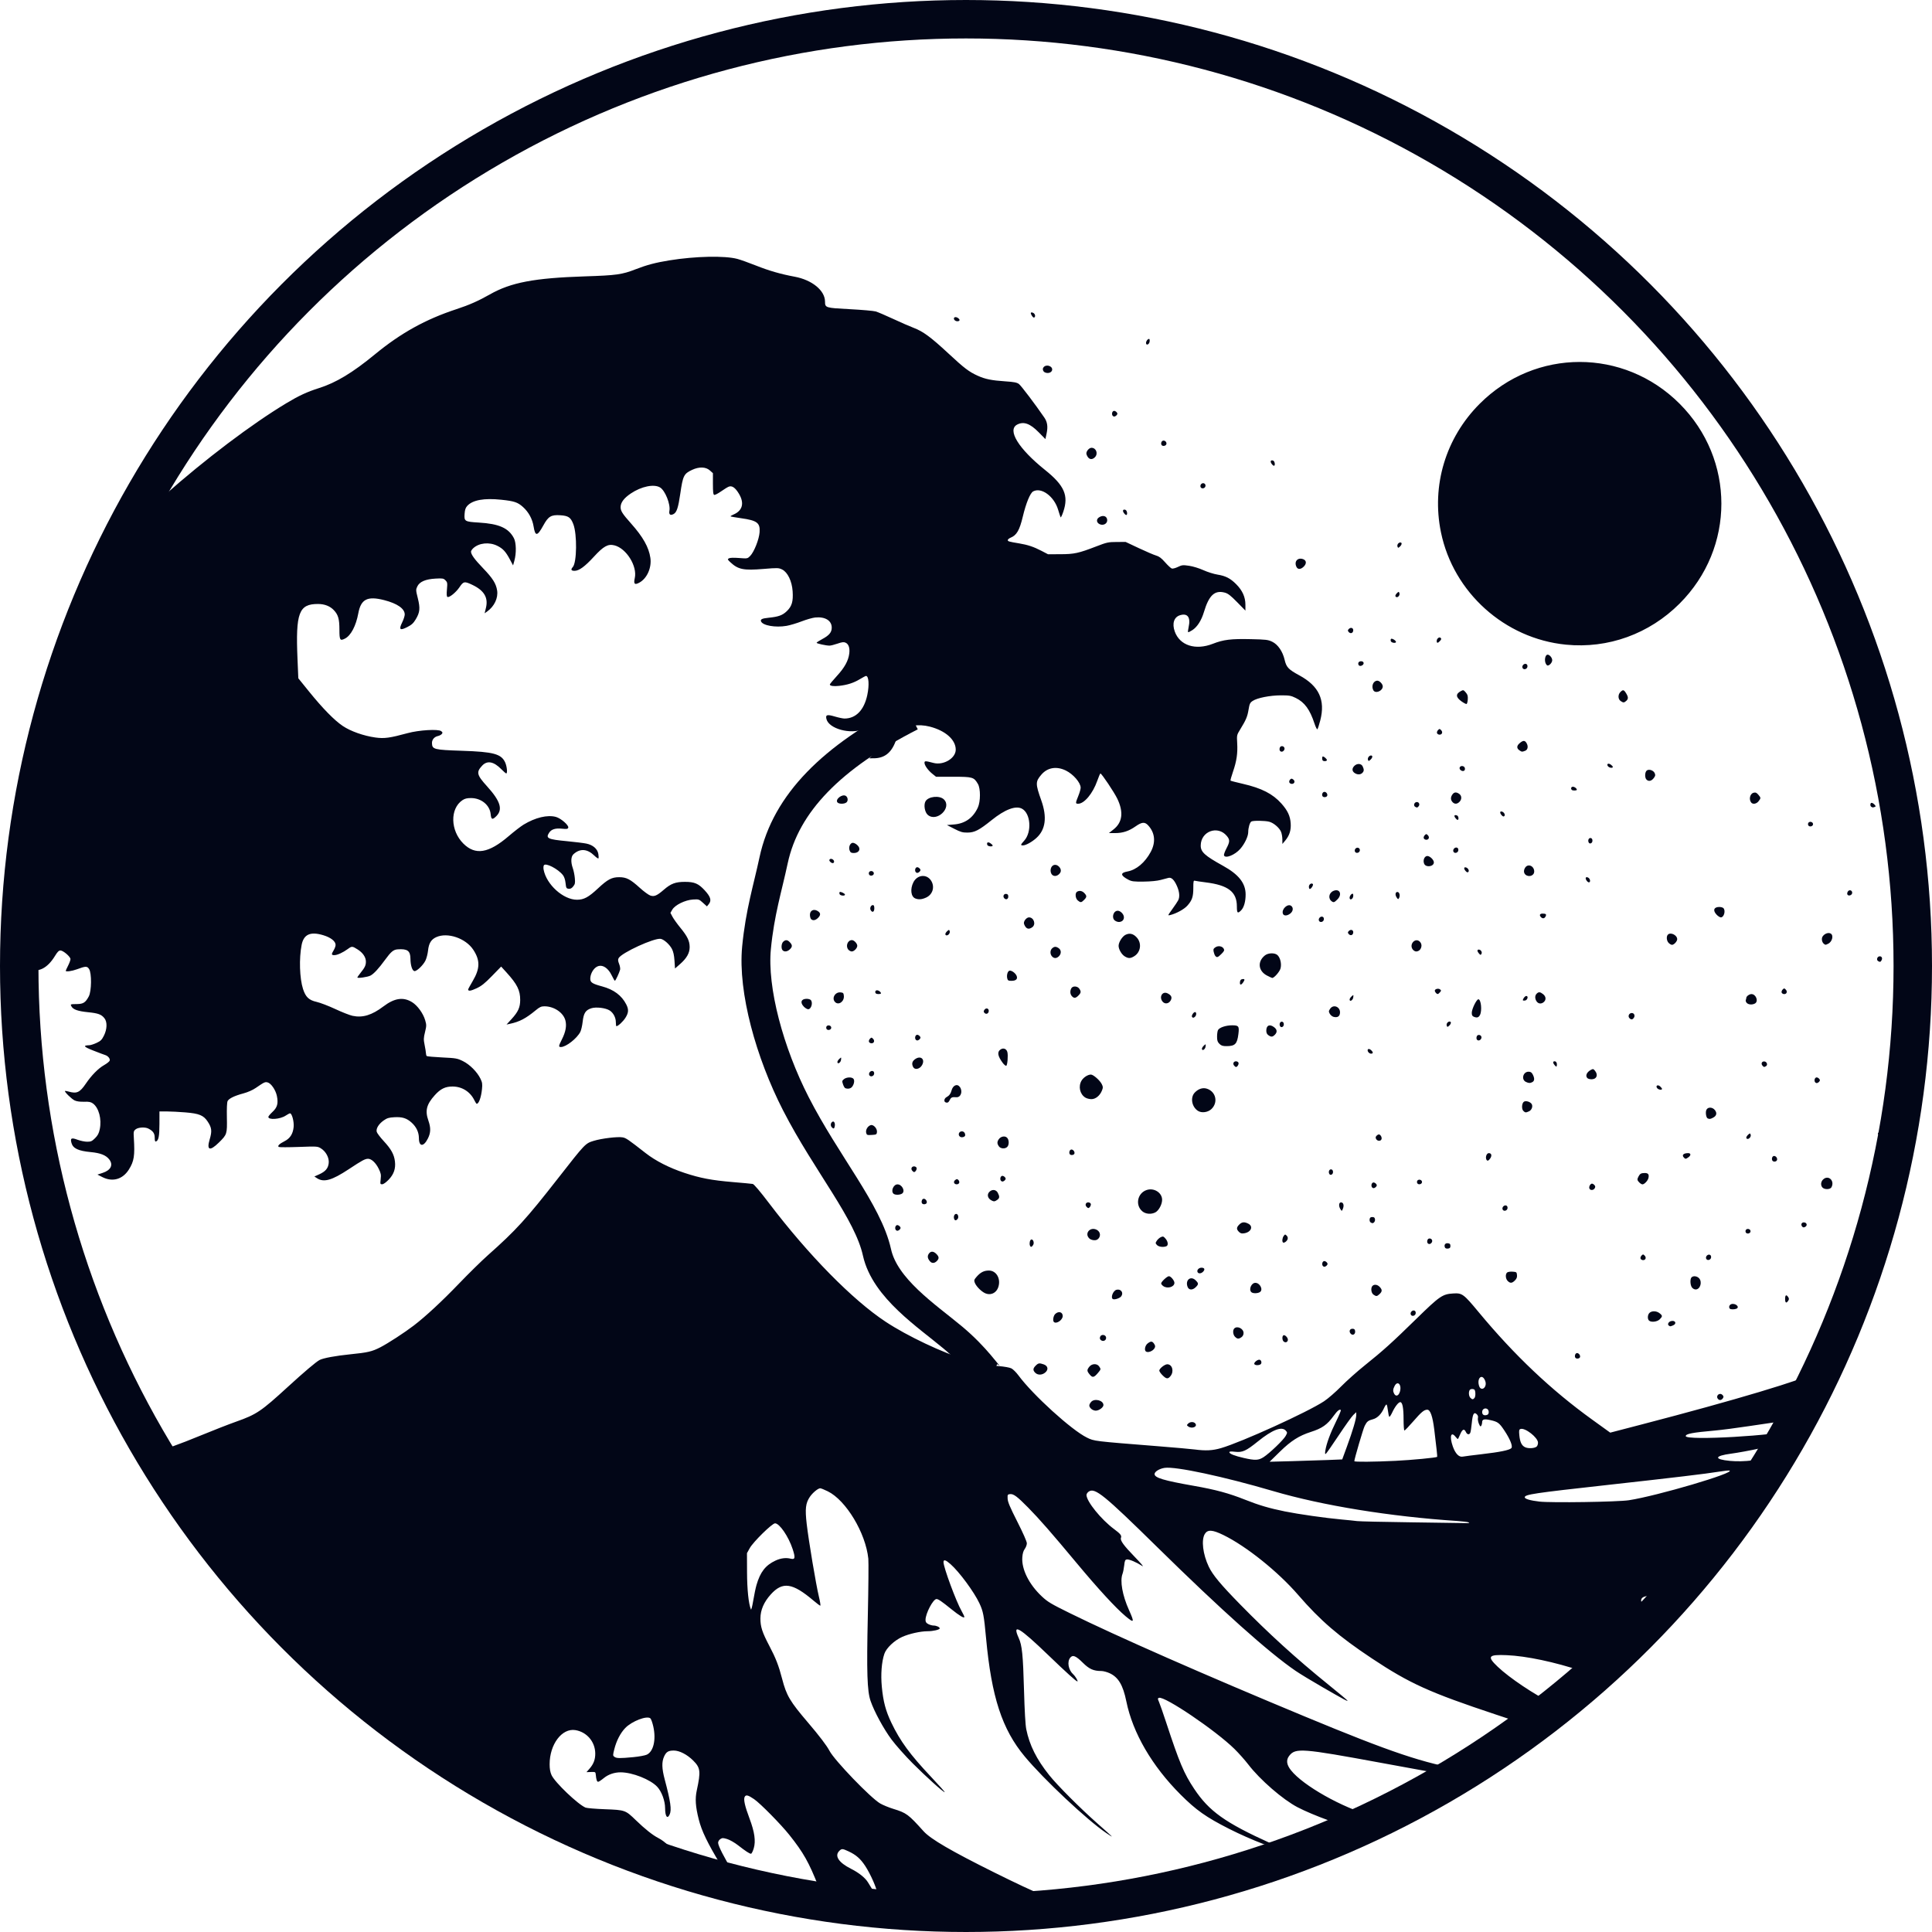 <svg xmlns="http://www.w3.org/2000/svg" version="1.1" xmlns:xlink="http://www.w3.org/1999/xlink" xmlns:svgjs="http://svgjs.com/svgjs" width="200mm" height="200mm"><svg width="200mm" height="200mm" viewBox="0 0 200 200" version="1.1" id="SvgjsSvg1008" xml:space="preserve" inkscape:version="1.2.2 (b0a8486541, 2022-12-01)" sodipodi:docname="wave-action-dark.svg" xmlns:inkscape="http://www.inkscape.org/namespaces/inkscape" xmlns:sodipodi="http://sodipodi.sourceforge.net/DTD/sodipodi-0.dtd" xmlns="http://www.w3.org/2000/svg" xmlns:svg="http://www.w3.org/2000/svg"><sodipodi:namedview id="SvgjsSodipodi:namedview1007" pagecolor="#505050" bordercolor="#eeeeee" borderopacity="1" inkscape:showpageshadow="0" inkscape:pageopacity="0" inkscape:pagecheckerboard="0" inkscape:deskcolor="#505050" inkscape:document-units="mm" showgrid="false" inkscape:zoom="0.35767747" inkscape:cx="506.0425" inkscape:cy="501.84877" inkscape:window-width="1326" inkscape:window-height="666" inkscape:window-x="20" inkscape:window-y="54" inkscape:window-maximized="1" inkscape:current-layer="layer1"></sodipodi:namedview><defs id="SvgjsDefs1006"><rect x="905.112" y="121.281" width="2959.132" height="792.487" id="SvgjsRect1005"></rect></defs><g inkscape:label="Layer 1" inkscape:groupmode="layer" id="SvgjsG1004"><g id="SvgjsG1003"><path style="fill:#020617;fill-opacity:1;stroke-width:0.098" d="m 95.704,198.067 c -0.889,-0.042 -2.488,-0.149 -3.551,-0.238 l -1.934,-0.163 -0.662,-0.685 c -0.933,-0.967 -1.715,-1.473 -2.216,-1.435 -0.518,0.039 -0.768,0.374 -0.829,1.113 l -0.046,0.553 -0.293,-0.059 c -0.161,-0.032 -0.394,-0.059 -0.516,-0.059 -0.198,0 -0.302,-0.201 -0.927,-1.789 -0.995,-2.525 -1.552,-3.514 -3.027,-5.366 -0.868,-1.09 -3.005,-3.258 -3.639,-3.691 -0.623,-0.425 -0.846,-0.48 -0.974,-0.241 -0.14,0.262 0.013,0.949 0.503,2.254 0.523,1.392 0.655,2.324 0.435,3.074 -0.091,0.31 -0.219,0.563 -0.285,0.563 -0.153,0 -0.547,-0.257 -1.345,-0.879 -0.35,-0.273 -0.854,-0.561 -1.12,-0.641 -0.43,-0.129 -0.508,-0.129 -0.711,0.004 -0.132,0.086 -0.228,0.247 -0.228,0.381 0,0.309 0.592,1.471 1.602,3.145 0.455,0.755 0.821,1.38 0.813,1.389 -0.008,0.009 -0.219,-0.03 -0.47,-0.088 l -0.456,-0.104 -1.182,-1.974 c -1.435,-2.396 -2.009,-3.584 -2.311,-4.782 -0.339,-1.346 -0.393,-2.142 -0.204,-3.016 0.425,-1.967 0.381,-2.33 -0.377,-3.086 -0.624,-0.621 -1.417,-1.031 -1.999,-1.031 -0.572,0 -0.788,0.133 -1.01,0.62 -0.255,0.562 -0.236,1.239 0.068,2.381 0.607,2.282 0.727,3.135 0.511,3.61 -0.241,0.528 -0.47,0.214 -0.473,-0.647 -0.002,-0.753 -0.353,-1.711 -0.807,-2.203 -0.703,-0.763 -2.581,-1.507 -3.804,-1.507 -0.645,0 -1.273,0.216 -1.733,0.596 -0.256,0.211 -0.52,0.384 -0.587,0.384 -0.126,0 -0.199,-0.219 -0.246,-0.735 -0.026,-0.285 -0.042,-0.294 -0.495,-0.278 l -0.468,0.016 0.309,-0.352 c 0.429,-0.489 0.607,-0.96 0.6,-1.591 -0.013,-1.209 -0.878,-2.22 -2.061,-2.41 -1.389,-0.222 -2.665,1.473 -2.662,3.537 6.87e-4,0.475 0.061,0.819 0.197,1.119 0.343,0.755 2.732,3.038 3.524,3.367 0.135,0.056 1.039,0.132 2.009,0.168 2.08,0.078 2.118,0.092 3.185,1.126 0.958,0.928 1.758,1.563 2.343,1.86 0.686,0.348 1.46,1.098 2.46,2.384 0.484,0.623 0.866,1.148 0.848,1.166 -0.05,0.05 -3.646,-1.153 -5.415,-1.813 -20.426,-7.615 -37.634,-21.711 -49.153,-40.262 -0.906,-1.46 -0.946,-1.6 -0.456,-1.604 0.354,-0.003 2.134,-0.638 4.324,-1.542 1.248,-0.515 2.917,-1.166 3.708,-1.447 2.088,-0.74 2.554,-1.054 5.33,-3.596 1.683,-1.54 2.922,-2.59 3.28,-2.777 0.382,-0.2 1.655,-0.436 3.181,-0.59 1.817,-0.183 2.241,-0.282 3.108,-0.725 0.787,-0.402 2.517,-1.528 3.46,-2.251 1.243,-0.953 2.913,-2.502 4.675,-4.335 1.008,-1.049 2.352,-2.369 2.987,-2.933 2.932,-2.605 3.958,-3.73 7.297,-8.004 2.785,-3.565 2.802,-3.582 3.663,-3.847 0.826,-0.254 2.507,-0.456 3.007,-0.361 0.352,0.067 0.557,0.207 2.37,1.623 1.044,0.815 2.438,1.526 4.031,2.055 1.619,0.538 2.819,0.766 4.999,0.949 1.024,0.086 1.954,0.173 2.065,0.194 0.127,0.024 0.754,0.763 1.679,1.981 4.091,5.386 8.647,10.02 12.076,12.284 2.247,1.483 5.891,3.208 8.339,3.947 1.203,0.363 2.154,0.546 3.337,0.641 0.615,0.05 1.166,0.149 1.349,0.243 0.17,0.088 0.496,0.413 0.724,0.722 1.498,2.028 5.5,5.663 7.087,6.438 0.767,0.375 0.677,0.364 7.343,0.893 1.72,0.137 3.441,0.289 3.822,0.339 1.147,0.149 1.839,0.113 2.717,-0.141 2.134,-0.619 8.96,-3.723 10.67,-4.853 0.404,-0.267 1.198,-0.956 1.764,-1.531 0.566,-0.575 1.669,-1.558 2.45,-2.184 1.915,-1.535 2.805,-2.338 5.342,-4.818 2.418,-2.364 2.695,-2.555 3.816,-2.624 0.925,-0.057 1.069,0.049 2.636,1.939 3.696,4.458 7.491,8.052 11.735,11.113 l 1.88,1.356 3.296,-0.858 c 9.666,-2.516 16.6,-4.594 18.423,-5.52 l 0.588,-0.299 -0.29,0.656 c -0.159,0.361 -0.743,1.536 -1.298,2.611 l -1.008,1.955 -1.512,0.214 c -0.832,0.118 -2.548,0.371 -3.815,0.563 -1.267,0.192 -2.855,0.398 -3.528,0.458 -2.354,0.21 -3.038,0.34 -3.038,0.578 0,0.494 9.608,-0.06 11.122,-0.641 0.085,-0.032 -0.027,0.248 -0.27,0.679 l -0.414,0.734 -0.49,0.058 c -0.27,0.032 -1.306,0.233 -2.303,0.448 -0.997,0.215 -2.316,0.456 -2.931,0.536 -1.767,0.23 -1.833,0.59 -0.137,0.751 1.463,0.139 3.258,-0.085 4.681,-0.585 l 0.543,-0.191 -0.113,0.213 c -0.442,0.832 -2.585,4.117 -3.991,6.118 -0.782,1.113 -0.871,1.205 -1.22,1.264 -0.812,0.135 -1.559,1.245 -1.129,1.675 0.119,0.119 -0.084,0.402 -1.816,2.525 -0.716,0.878 -2.401,2.852 -2.96,3.469 -0.105,0.116 -0.187,0.107 -0.547,-0.06 -0.687,-0.319 -1.165,-0.447 -1.692,-0.452 -1.377,-0.015 -1.241,0.859 0.263,1.697 l 0.563,0.313 -1.041,1.113 c -0.968,1.035 -4.556,4.477 -5.149,4.94 l -0.262,0.205 -1.47,-0.491 c -2.794,-0.933 -5.741,-1.556 -7.766,-1.641 -1.915,-0.081 -2.071,0.119 -0.938,1.198 1.205,1.147 3.796,2.885 5.626,3.773 0.389,0.189 0.697,0.372 0.684,0.406 -0.02,0.056 -1.195,0.99 -2.248,1.786 l -0.363,0.275 -3.9,-1.296 c -6.849,-2.276 -8.913,-3.21 -12.811,-5.798 -3.442,-2.286 -5.359,-3.935 -7.637,-6.572 -2.085,-2.414 -5.382,-5.056 -7.752,-6.212 -1.133,-0.553 -1.631,-0.581 -1.919,-0.108 -0.38,0.623 -0.202,2.101 0.407,3.382 0.408,0.859 1.228,1.845 3.27,3.93 2.952,3.015 5.792,5.597 9.089,8.264 1.064,0.86 1.962,1.609 1.995,1.664 0.085,0.138 -0.306,-0.071 -2.557,-1.367 -1.078,-0.62 -2.336,-1.384 -2.795,-1.696 -2.768,-1.885 -7.707,-6.301 -14.357,-12.838 -5.478,-5.385 -6.421,-6.15 -7.058,-5.733 -0.134,0.088 -0.243,0.249 -0.243,0.358 0,0.663 1.516,2.538 2.856,3.531 0.669,0.496 0.805,0.67 0.712,0.912 -0.1,0.26 0.284,0.79 1.421,1.961 0.652,0.672 0.991,1.077 0.794,0.95 -0.596,-0.385 -1.363,-0.712 -1.592,-0.68 -0.193,0.027 -0.23,0.107 -0.287,0.619 -0.036,0.323 -0.113,0.712 -0.172,0.864 -0.283,0.737 -0.015,2.239 0.669,3.759 0.586,1.302 0.542,1.383 -0.353,0.637 -1.002,-0.835 -2.844,-2.837 -5.066,-5.505 -2.597,-3.118 -3.853,-4.555 -5.018,-5.739 -1.129,-1.148 -1.519,-1.439 -1.872,-1.399 -0.26,0.03 -0.274,0.056 -0.256,0.473 0.015,0.342 0.242,0.879 1.005,2.383 0.592,1.168 0.985,2.058 0.985,2.234 0,0.161 -0.096,0.422 -0.214,0.582 -0.145,0.197 -0.228,0.477 -0.256,0.872 -0.089,1.232 0.69,2.795 2.011,4.037 0.613,0.576 0.938,0.771 2.883,1.73 4.823,2.379 13.993,6.412 24.342,10.707 9.01,3.739 12.293,4.841 16.547,5.554 l 0.473,0.079 -0.526,0.318 -0.526,0.318 -1.663,-0.297 c -0.915,-0.164 -3.802,-0.692 -6.416,-1.173 -8.178,-1.507 -8.84,-1.558 -9.491,-0.732 -0.342,0.435 -0.286,0.918 0.177,1.502 1.258,1.592 5.308,3.873 8.383,4.721 0.431,0.119 0.85,0.238 0.931,0.264 0.083,0.027 -0.337,0.277 -0.955,0.57 l -1.102,0.523 -0.639,-0.09 c -1.141,-0.162 -4.321,-1.318 -5.93,-2.156 -1.526,-0.795 -3.894,-2.849 -5.102,-4.425 -0.342,-0.447 -0.986,-1.17 -1.43,-1.608 -1.933,-1.906 -7.26,-5.512 -7.824,-5.295 -0.139,0.053 -0.138,0.095 0.01,0.429 0.09,0.203 0.425,1.164 0.744,2.134 1.363,4.147 1.835,5.265 2.891,6.851 1.553,2.333 3.201,3.506 7.938,5.651 0.766,0.347 1.352,0.645 1.302,0.662 -0.376,0.131 -3.358,-1.019 -5.618,-2.165 -2.387,-1.211 -3.414,-1.935 -5.023,-3.544 -2.96,-2.96 -4.951,-6.381 -5.618,-9.653 -0.343,-1.683 -0.822,-2.492 -1.722,-2.912 -0.272,-0.127 -0.662,-0.23 -0.867,-0.231 -0.811,-0.002 -1.249,-0.197 -1.909,-0.851 -0.734,-0.727 -1.047,-0.853 -1.312,-0.526 -0.342,0.422 -0.19,1.266 0.311,1.719 0.231,0.209 0.538,0.735 0.43,0.735 -0.123,0 -1.117,-0.898 -3.004,-2.714 -3.023,-2.909 -3.776,-3.346 -3.068,-1.782 0.35,0.772 0.446,1.72 0.549,5.427 0.06,2.142 0.143,3.577 0.232,4.018 0.338,1.659 1.062,3.108 2.376,4.754 0.844,1.058 3.209,3.428 4.984,4.996 1.786,1.578 1.798,1.591 0.901,0.981 -1.998,-1.36 -6.447,-5.539 -8.422,-7.912 -2.347,-2.82 -3.435,-6.153 -4.001,-12.26 -0.218,-2.356 -0.294,-2.754 -0.687,-3.594 -0.551,-1.178 -2.084,-3.256 -2.995,-4.058 -0.503,-0.443 -0.723,-0.505 -0.723,-0.204 0,0.539 1.304,4.067 1.87,5.058 0.158,0.276 0.287,0.553 0.287,0.615 0,0.179 -0.501,-0.121 -1.348,-0.805 -1.011,-0.818 -1.347,-1.047 -1.533,-1.047 -0.349,0 -1.137,1.495 -1.137,2.157 0,0.22 0.068,0.323 0.289,0.437 0.159,0.082 0.405,0.15 0.545,0.15 0.291,0 0.635,0.159 0.635,0.293 0,0.136 -0.671,0.294 -1.254,0.295 -0.74,9.8e-4 -1.919,0.265 -2.636,0.59 -0.817,0.37 -1.635,1.147 -1.839,1.746 -0.286,0.84 -0.386,2.131 -0.264,3.414 0.146,1.533 0.399,2.489 0.986,3.717 0.908,1.901 1.93,3.295 4.105,5.601 0.828,0.877 1.467,1.595 1.42,1.595 -0.155,0 -1.925,-1.595 -3.313,-2.985 -0.756,-0.757 -1.736,-1.859 -2.178,-2.449 -0.815,-1.087 -1.806,-2.91 -2.187,-4.024 -0.35,-1.023 -0.411,-2.937 -0.282,-8.811 0.064,-2.905 0.087,-5.562 0.052,-5.903 -0.273,-2.665 -2.306,-6.044 -4.196,-6.974 -0.352,-0.173 -0.704,-0.315 -0.781,-0.315 -0.229,0 -0.792,0.466 -1.078,0.891 -0.437,0.651 -0.504,1.228 -0.325,2.794 0.199,1.731 0.963,6.287 1.262,7.524 0.126,0.519 0.191,0.944 0.145,0.944 -0.046,0 -0.362,-0.237 -0.703,-0.526 -2.177,-1.847 -3.198,-1.995 -4.422,-0.64 -0.71,0.785 -1.068,1.613 -1.072,2.479 -0.004,0.864 0.184,1.443 0.925,2.852 0.669,1.272 0.968,2.042 1.322,3.406 0.451,1.737 0.805,2.335 2.682,4.533 1.166,1.365 1.949,2.395 2.218,2.916 0.506,0.982 4.27,4.891 5.251,5.456 0.289,0.166 0.9,0.417 1.358,0.558 1.363,0.418 1.553,0.559 3.131,2.314 0.728,0.81 2.882,2.065 7.356,4.286 4.533,2.251 6.483,3.049 8.328,3.41 l 0.928,0.182 -1.663,0.168 c -5.208,0.525 -10.097,0.675 -14.845,0.453 z m -4.901,-2.085 c 0,-0.425 -0.684,-1.981 -1.242,-2.828 -0.489,-0.741 -0.946,-1.141 -1.712,-1.498 -0.637,-0.297 -0.717,-0.301 -0.967,-0.051 -0.518,0.518 -0.064,1.209 1.216,1.852 0.811,0.407 1.466,0.931 1.752,1.401 0.575,0.946 0.789,1.256 0.865,1.256 0.048,0 0.088,-0.059 0.088,-0.132 z M 65.558,181.899 c 0.589,-0.056 1.22,-0.172 1.402,-0.258 0.689,-0.327 0.972,-1.55 0.672,-2.902 -0.091,-0.407 -0.228,-0.794 -0.306,-0.858 -0.364,-0.302 -1.912,0.293 -2.595,0.997 -0.501,0.516 -0.917,1.319 -1.137,2.196 -0.16,0.635 -0.159,0.667 0.015,0.794 0.218,0.159 0.543,0.164 1.95,0.031 z m 12.753,-17.818 c 0.391,-1.349 0.934,-2.047 1.967,-2.529 0.543,-0.253 1.078,-0.32 1.581,-0.196 0.454,0.112 0.494,-0.091 0.194,-1.002 -0.43,-1.304 -1.359,-2.66 -1.822,-2.66 -0.301,0 -2.258,1.92 -2.617,2.568 l -0.288,0.519 0.007,1.96 c 0.006,1.814 0.16,3.281 0.404,3.871 0.034,0.081 0.14,-0.331 0.237,-0.915 0.097,-0.584 0.248,-1.312 0.337,-1.617 z m 73.748,-6.476 c -0.081,-0.046 -0.61,-0.114 -1.176,-0.151 -6.978,-0.461 -13.973,-1.596 -19.078,-3.096 -5.135,-1.509 -10.117,-2.574 -11.246,-2.405 -0.535,0.08 -1.039,0.391 -1.039,0.64 0,0.388 0.939,0.669 4.067,1.22 2.259,0.397 3.628,0.768 5.307,1.437 1.421,0.566 2.511,0.887 4.119,1.213 1.415,0.287 4.219,0.686 5.864,0.834 0.647,0.058 1.375,0.133 1.617,0.166 0.243,0.033 2.757,0.09 5.587,0.127 2.83,0.036 5.366,0.073 5.636,0.082 0.311,0.01 0.436,-0.015 0.343,-0.068 z m 16.564,-2.302 c 2.92,-0.447 11.065,-2.85 10.412,-3.072 -0.068,-0.023 -0.553,0.028 -1.078,0.114 -1.31,0.215 -4.712,0.621 -11.539,1.376 -7.646,0.846 -8.576,0.985 -8.576,1.278 0,0.168 0.574,0.336 1.519,0.444 1.232,0.141 8.101,0.037 9.262,-0.14 z m -31.182,-4.163 1.505,-0.062 0.485,-1.323 c 0.605,-1.651 0.966,-2.871 0.966,-3.264 v -0.301 l -0.303,0.288 c -0.167,0.158 -0.85,1.112 -1.517,2.119 -0.668,1.007 -1.266,1.863 -1.329,1.902 -0.085,0.052 -0.097,-0.041 -0.046,-0.357 0.112,-0.703 0.517,-1.798 1.106,-2.989 0.305,-0.617 0.527,-1.15 0.493,-1.183 -0.125,-0.125 -0.361,0.066 -0.759,0.619 -0.649,0.9 -1.179,1.271 -2.349,1.646 -1.221,0.391 -2.055,0.923 -3.185,2.029 l -1.078,1.055 2.254,-0.059 c 1.24,-0.032 2.931,-0.087 3.759,-0.12 z m 7.022,0.085 c 1.684,-0.082 4.242,-0.327 4.313,-0.413 0.026,-0.031 -0.082,-1.031 -0.302,-2.819 -0.171,-1.387 -0.408,-2.06 -0.726,-2.06 -0.326,0 -0.614,0.241 -1.471,1.23 -0.442,0.51 -0.843,0.926 -0.892,0.926 -0.049,0 -0.089,-0.523 -0.089,-1.161 0,-1.186 -0.115,-1.779 -0.344,-1.779 -0.185,0 -0.55,0.468 -0.823,1.055 -0.13,0.279 -0.269,0.486 -0.309,0.461 -0.04,-0.025 -0.104,-0.31 -0.142,-0.634 -0.037,-0.324 -0.102,-0.609 -0.143,-0.635 -0.041,-0.025 -0.158,0.14 -0.26,0.367 -0.28,0.625 -0.687,1.034 -1.15,1.158 -0.505,0.135 -0.618,0.226 -0.854,0.689 -0.153,0.3 -1.072,3.429 -1.072,3.65 0,0.091 1.995,0.075 4.263,-0.035 z m -13.667,-0.377 c 0.626,-0.402 2.075,-1.792 2.296,-2.203 0.183,-0.34 0.184,-0.355 0.006,-0.55 -0.419,-0.463 -1.394,-0.082 -2.896,1.131 -1.214,0.981 -1.584,1.148 -2.353,1.061 -0.424,-0.048 -0.588,-0.034 -0.588,0.049 0,0.158 0.571,0.384 1.514,0.597 1.153,0.261 1.505,0.246 2.02,-0.085 z m 22.635,-0.317 c 1.835,-0.212 2.813,-0.412 3.019,-0.617 0.178,-0.177 -0.111,-0.915 -0.715,-1.823 -0.531,-0.798 -0.674,-0.906 -1.439,-1.079 -0.648,-0.147 -0.865,-0.093 -0.867,0.217 -9.8e-4,0.123 -0.043,0.289 -0.093,0.369 -0.072,0.115 -0.124,0.068 -0.245,-0.221 -0.084,-0.202 -0.128,-0.468 -0.097,-0.591 0.037,-0.15 -0.006,-0.28 -0.131,-0.394 -0.286,-0.258 -0.414,-0.022 -0.506,0.933 -0.043,0.447 -0.111,0.891 -0.15,0.985 -0.102,0.247 -0.33,0.211 -0.46,-0.073 -0.168,-0.369 -0.359,-0.297 -0.58,0.219 -0.109,0.255 -0.217,0.482 -0.24,0.505 -0.023,0.023 -0.134,-0.075 -0.246,-0.219 -0.481,-0.612 -0.649,-0.039 -0.289,0.986 0.265,0.754 0.64,1.14 1.03,1.061 0.162,-0.033 1.066,-0.148 2.009,-0.257 z m 5.639,-0.779 c 0.079,-0.065 0.143,-0.247 0.143,-0.403 0,-0.536 -1.36,-1.594 -1.821,-1.417 -0.138,0.053 -0.157,0.158 -0.114,0.625 0.068,0.732 0.244,1.097 0.61,1.263 0.331,0.15 0.964,0.114 1.182,-0.068 z m -5.108,-3.291 c 0.21,-0.081 0.197,-0.499 -0.019,-0.615 -0.243,-0.13 -0.512,0.042 -0.512,0.328 0,0.289 0.218,0.407 0.531,0.287 z m -1.321,-1.747 c 0.064,-0.077 0.102,-0.309 0.086,-0.515 -0.025,-0.309 -0.071,-0.38 -0.265,-0.407 -0.129,-0.018 -0.271,0.026 -0.317,0.098 -0.134,0.212 -0.098,0.644 0.068,0.81 0.19,0.19 0.279,0.193 0.428,0.014 z m -7.725,-0.644 c 0.215,-0.719 -0.232,-1.203 -0.548,-0.593 -0.175,0.339 -0.187,0.535 -0.048,0.795 0.178,0.332 0.465,0.234 0.596,-0.203 z m 8.847,-0.603 c 0.062,-0.177 0.052,-0.355 -0.031,-0.557 -0.328,-0.792 -0.903,-0.191 -0.595,0.621 0.13,0.341 0.497,0.303 0.626,-0.065 z m -30.757,4.199 c -0.166,-0.121 -0.166,-0.14 -0.012,-0.294 0.204,-0.204 0.577,-0.213 0.739,-0.018 0.274,0.33 -0.341,0.594 -0.727,0.312 z m -10.054,-1.831 c -0.244,-0.244 -0.247,-0.405 -0.012,-0.695 0.337,-0.416 1.287,-0.186 1.287,0.311 0,0.244 -0.462,0.58 -0.797,0.58 -0.154,0 -0.369,-0.088 -0.477,-0.196 z m 64.887,-1.024 c -0.265,-0.319 0.173,-0.703 0.467,-0.409 0.125,0.125 0.138,0.201 0.055,0.332 -0.143,0.227 -0.37,0.261 -0.522,0.077 z m -57.497,-2.446 c -0.183,-0.183 -0.333,-0.4 -0.333,-0.481 0,-0.21 0.561,-0.656 0.825,-0.656 0.516,0 0.723,0.73 0.344,1.212 -0.268,0.341 -0.435,0.326 -0.836,-0.075 z m -7.529,-0.067 c -0.306,-0.364 -0.313,-0.477 -0.05,-0.812 0.266,-0.338 0.793,-0.359 1.016,-0.04 0.199,0.285 0.197,0.303 -0.103,0.659 -0.425,0.505 -0.573,0.538 -0.864,0.193 z m -5.644,-0.188 c -0.259,-0.259 -0.247,-0.448 0.045,-0.74 0.27,-0.27 0.38,-0.287 0.824,-0.133 0.445,0.155 0.523,0.537 0.17,0.84 -0.326,0.281 -0.776,0.295 -1.038,0.032 z m 80.379,-0.527 c -0.163,-0.197 -0.024,-0.469 0.222,-0.434 0.241,0.034 0.339,0.359 0.145,0.482 -0.182,0.115 -0.238,0.108 -0.367,-0.048 z m -57.699,-0.371 c -0.088,-0.143 0.329,-0.493 0.539,-0.453 0.2,0.038 0.264,0.371 0.093,0.48 -0.191,0.121 -0.55,0.106 -0.632,-0.027 z m 33.252,-0.638 c -0.124,-0.124 -0.065,-0.431 0.096,-0.493 0.191,-0.073 0.439,0.217 0.361,0.421 -0.054,0.142 -0.341,0.187 -0.457,0.072 z m -44.497,-0.686 c -0.162,-0.162 -0.054,-0.616 0.193,-0.81 0.336,-0.264 0.487,-0.256 0.678,0.035 0.121,0.184 0.132,0.284 0.049,0.439 -0.174,0.325 -0.728,0.527 -0.919,0.336 z m 14.267,-1.03 c -0.148,-0.148 -0.158,-0.536 -0.016,-0.624 0.157,-0.097 0.497,0.259 0.464,0.487 -0.034,0.235 -0.275,0.309 -0.447,0.137 z m -18.888,-0.117 c -0.121,-0.089 -0.152,-0.191 -0.103,-0.345 0.095,-0.3 0.578,-0.257 0.622,0.056 0.041,0.287 -0.279,0.465 -0.519,0.289 z m 13.867,-0.356 c -0.218,-0.218 -0.26,-0.681 -0.078,-0.863 0.307,-0.307 0.961,0.013 0.961,0.47 0,0.181 -0.078,0.338 -0.218,0.435 -0.288,0.202 -0.428,0.192 -0.664,-0.043 z m 11.961,-0.338 c -0.188,-0.227 -0.084,-0.495 0.193,-0.495 0.182,0 0.252,0.059 0.277,0.234 0.049,0.347 -0.258,0.517 -0.47,0.261 z m 50.055,-0.552 c -0.398,-0.232 -0.043,-1.168 0.442,-1.168 0.358,0 0.584,0.673 0.363,1.085 -0.111,0.208 -0.519,0.25 -0.805,0.084 z m -17.106,-0.271 c -0.18,-0.114 -0.04,-0.399 0.229,-0.466 0.458,-0.115 0.622,0.287 0.184,0.454 -0.297,0.113 -0.258,0.112 -0.413,0.013 z m -63.663,-0.375 c -0.136,-0.136 -0.057,-0.629 0.131,-0.817 0.338,-0.338 0.784,-0.225 0.784,0.199 0,0.417 -0.666,0.866 -0.915,0.617 z m 61.603,-0.15 c -0.176,-0.176 -0.142,-0.614 0.062,-0.798 0.246,-0.222 0.722,-0.204 1.033,0.041 0.319,0.251 0.321,0.331 0.018,0.634 -0.265,0.265 -0.9,0.335 -1.112,0.123 z m -24.66,-0.63 c -0.083,-0.217 0.169,-0.476 0.382,-0.394 0.1,0.038 0.149,0.147 0.13,0.283 -0.039,0.275 -0.418,0.357 -0.513,0.111 z m 33.037,-0.592 c -0.151,-0.151 -0.054,-0.424 0.171,-0.48 0.441,-0.111 0.89,0.333 0.491,0.486 -0.206,0.079 -0.58,0.076 -0.662,-0.006 z m 5.717,-1.013 c 0,-0.424 0.132,-0.489 0.336,-0.166 0.074,0.117 0.074,0.214 0,0.331 -0.204,0.323 -0.336,0.258 -0.336,-0.166 z m -69.563,0.026 c -0.3,-0.103 -0.02,-0.881 0.351,-0.974 0.457,-0.115 0.76,0.309 0.486,0.679 -0.137,0.186 -0.639,0.362 -0.837,0.294 z m 26.95,-0.472 c -0.243,-0.17 -0.302,-0.704 -0.1,-0.906 0.186,-0.186 0.515,-0.138 0.747,0.109 0.272,0.29 0.269,0.471 -0.014,0.736 -0.27,0.254 -0.347,0.261 -0.633,0.061 z m -40.353,-0.227 c -0.398,-0.248 -0.799,-0.69 -0.922,-1.016 -0.089,-0.236 -0.064,-0.312 0.204,-0.618 0.396,-0.451 0.758,-0.632 1.26,-0.632 0.758,0 1.243,0.819 0.988,1.67 -0.213,0.712 -0.908,0.983 -1.529,0.596 z m 27.707,-0.032 c -0.285,-0.285 0.01,-0.961 0.42,-0.961 0.469,0 0.828,0.697 0.487,0.946 -0.224,0.164 -0.75,0.172 -0.907,0.014 z m -6.596,-0.544 c -0.27,-0.709 0.327,-1.186 0.841,-0.672 0.307,0.307 0.308,0.4 0.007,0.701 -0.332,0.332 -0.714,0.319 -0.847,-0.029 z m 52.205,0.052 c -0.181,-0.258 -0.202,-0.87 -0.035,-1.037 0.178,-0.178 0.545,-0.141 0.764,0.078 0.376,0.376 0.143,1.176 -0.343,1.176 -0.131,0 -0.301,-0.096 -0.386,-0.218 z m -54.722,-0.131 c -0.12,-0.084 -0.218,-0.208 -0.218,-0.275 0,-0.176 0.617,-0.749 0.806,-0.749 0.193,0 0.566,0.451 0.566,0.684 0,0.432 -0.72,0.644 -1.154,0.339 z m 35.654,-0.533 c -0.228,-0.228 -0.259,-0.708 -0.056,-0.876 0.077,-0.064 0.33,-0.102 0.564,-0.086 0.399,0.029 0.426,0.049 0.454,0.347 0.023,0.234 -0.034,0.381 -0.216,0.564 -0.298,0.298 -0.486,0.311 -0.746,0.051 z m -32.112,-0.932 c -0.079,-0.206 0.14,-0.44 0.412,-0.44 0.311,0 0.39,0.17 0.184,0.398 -0.205,0.227 -0.517,0.248 -0.597,0.042 z m 12.938,-0.685 c -0.078,-0.202 0.028,-0.441 0.195,-0.441 0.076,0 0.193,0.066 0.26,0.147 0.097,0.117 0.097,0.177 0,0.294 -0.067,0.081 -0.184,0.147 -0.26,0.147 -0.076,0 -0.163,-0.066 -0.195,-0.147 z m -40.631,-0.417 c -0.249,-0.29 -0.288,-0.529 -0.128,-0.773 0.195,-0.297 0.485,-0.294 0.788,0.01 0.292,0.292 0.303,0.481 0.045,0.74 -0.242,0.242 -0.51,0.251 -0.705,0.025 z m 73.559,-0.277 c -0.033,-0.085 0.013,-0.227 0.101,-0.315 0.149,-0.149 0.172,-0.149 0.321,0 0.2,0.2 0.108,0.47 -0.16,0.47 -0.111,0 -0.229,-0.07 -0.262,-0.155 z m 6.788,-0.005 c -0.083,-0.217 0.169,-0.476 0.382,-0.394 0.1,0.038 0.149,0.147 0.13,0.283 -0.039,0.275 -0.418,0.357 -0.513,0.111 z m -27.044,-1.159 c -0.102,-0.267 0.04,-0.459 0.315,-0.427 0.201,0.023 0.257,0.083 0.257,0.275 0,0.192 -0.056,0.252 -0.257,0.275 -0.163,0.019 -0.278,-0.026 -0.315,-0.123 z m -42.955,-0.194 c -0.08,-0.209 -0.005,-0.575 0.127,-0.618 0.201,-0.066 0.347,0.333 0.206,0.56 -0.146,0.233 -0.258,0.253 -0.333,0.058 z m 13.146,-0.054 c -0.165,-0.182 -0.166,-0.208 -0.01,-0.446 0.091,-0.139 0.278,-0.304 0.416,-0.367 0.224,-0.102 0.277,-0.085 0.485,0.157 0.267,0.311 0.306,0.702 0.079,0.789 -0.322,0.123 -0.796,0.058 -0.97,-0.134 z m 28.045,-0.166 c -0.12,-0.12 -0.067,-0.43 0.083,-0.488 0.237,-0.091 0.455,0.146 0.336,0.367 -0.1,0.186 -0.297,0.243 -0.419,0.12 z m -14.999,-0.101 c -0.109,-0.109 -0.066,-0.476 0.079,-0.672 0.131,-0.176 0.153,-0.179 0.304,-0.03 0.106,0.104 0.14,0.234 0.097,0.368 -0.07,0.222 -0.379,0.436 -0.481,0.334 z m -20.056,-0.421 c -0.524,-0.524 0.116,-1.239 0.788,-0.88 0.409,0.219 0.437,0.745 0.055,1.001 -0.206,0.137 -0.648,0.074 -0.843,-0.121 z m 15.497,-0.675 c -0.27,-0.27 -0.261,-0.456 0.034,-0.751 0.277,-0.277 0.532,-0.302 0.94,-0.091 0.541,0.28 0.286,0.878 -0.423,0.993 -0.268,0.044 -0.39,0.01 -0.551,-0.151 z m 52.46,0.038 c -0.034,-0.088 -0.016,-0.206 0.039,-0.261 0.16,-0.16 0.464,-0.052 0.464,0.164 0,0.249 -0.414,0.329 -0.503,0.097 z m -88.013,-0.294 c -0.078,-0.202 0.028,-0.441 0.195,-0.441 0.076,0 0.193,0.066 0.26,0.147 0.097,0.117 0.097,0.177 0,0.294 -0.067,0.081 -0.184,0.147 -0.26,0.147 -0.076,0 -0.163,-0.066 -0.195,-0.147 z m 93.858,-0.295 c -0.173,-0.209 -0.043,-0.46 0.22,-0.423 0.283,0.04 0.34,0.331 0.091,0.464 -0.145,0.077 -0.221,0.067 -0.311,-0.041 z m -44.676,-0.428 c -0.072,-0.046 -0.116,-0.188 -0.098,-0.317 0.025,-0.175 0.094,-0.234 0.278,-0.234 0.184,0 0.253,0.059 0.278,0.234 0.028,0.2 -0.111,0.4 -0.278,0.4 -0.027,0 -0.108,-0.037 -0.18,-0.083 z m -43.103,-0.349 c -0.087,-0.228 6.89e-4,-0.491 0.176,-0.525 0.208,-0.04 0.333,0.333 0.175,0.524 -0.15,0.181 -0.281,0.181 -0.35,9.9e-4 z m 19.476,-0.797 c -0.761,-0.64 -0.505,-1.889 0.452,-2.205 0.763,-0.252 1.596,0.279 1.596,1.017 0,0.475 -0.348,1.118 -0.705,1.303 -0.432,0.223 -1,0.175 -1.344,-0.115 z m 20.498,-0.237 c -0.193,-0.309 -0.156,-0.687 0.068,-0.687 0.239,0 0.335,0.289 0.208,0.624 -0.118,0.309 -0.121,0.31 -0.275,0.063 z m 16.794,0.035 c -0.083,-0.217 0.169,-0.476 0.382,-0.394 0.1,0.038 0.149,0.147 0.13,0.283 -0.039,0.275 -0.418,0.357 -0.513,0.111 z m 37.417,0.012 c -0.078,-0.202 0.028,-0.441 0.195,-0.441 0.201,0 0.371,0.244 0.3,0.429 -0.077,0.2 -0.419,0.209 -0.495,0.012 z m -80.501,-0.293 c -0.163,-0.196 -0.054,-0.442 0.195,-0.442 0.111,0 0.228,0.067 0.259,0.148 0.056,0.147 -0.116,0.44 -0.259,0.44 -0.041,0 -0.128,-0.066 -0.195,-0.146 z m -16.989,-0.312 c -0.124,-0.124 -0.065,-0.431 0.096,-0.493 0.191,-0.073 0.439,0.217 0.361,0.421 -0.054,0.142 -0.341,0.187 -0.456,0.072 z m 7.138,-0.346 c -0.389,-0.221 -0.463,-0.626 -0.164,-0.897 0.292,-0.265 0.675,-0.207 0.847,0.127 0.203,0.393 0.188,0.555 -0.068,0.734 -0.256,0.179 -0.352,0.185 -0.615,0.035 z m -10.124,-0.687 c -0.285,-0.285 0.01,-0.96 0.42,-0.96 0.469,0 0.828,0.697 0.487,0.946 -0.224,0.164 -0.75,0.172 -0.907,0.014 z m 72.048,-0.533 c -0.066,-0.171 0.062,-0.442 0.235,-0.5 0.057,-0.019 0.175,0.036 0.262,0.123 0.12,0.12 0.134,0.204 0.057,0.347 -0.124,0.231 -0.47,0.249 -0.554,0.029 z m 24.136,-0.092 c -0.212,-0.212 -0.193,-0.591 0.042,-0.826 0.537,-0.537 1.247,0.102 0.879,0.791 -0.126,0.236 -0.698,0.258 -0.921,0.035 z m -46.673,-0.091 c -0.078,-0.202 0.028,-0.441 0.195,-0.441 0.076,0 0.193,0.066 0.26,0.147 0.097,0.117 0.097,0.177 0,0.294 -0.067,0.081 -0.184,0.147 -0.26,0.147 -0.076,0 -0.163,-0.066 -0.195,-0.147 z m -102.591,-0.781 c 0.054,-0.459 0.025,-0.613 -0.2,-1.074 -0.302,-0.617 -0.747,-1.037 -1.099,-1.037 -0.318,0 -0.605,0.154 -1.998,1.075 -1.762,1.164 -2.589,1.397 -3.305,0.928 l -0.26,-0.171 0.485,-0.217 c 0.657,-0.294 0.937,-0.621 0.998,-1.164 0.062,-0.551 -0.286,-1.208 -0.812,-1.533 -0.34,-0.21 -0.398,-0.214 -2.296,-0.144 -1.071,0.039 -1.997,0.04 -2.058,0.002 -0.166,-0.103 0.049,-0.319 0.592,-0.595 0.573,-0.29 0.87,-0.751 0.943,-1.463 0.057,-0.551 -0.172,-1.424 -0.374,-1.424 -0.051,0 -0.258,0.11 -0.461,0.244 -0.569,0.376 -1.783,0.462 -1.783,0.126 0,-0.064 0.192,-0.295 0.427,-0.513 0.504,-0.467 0.618,-0.883 0.456,-1.663 -0.128,-0.615 -0.602,-1.305 -0.959,-1.395 -0.269,-0.067 -0.344,-0.032 -1.228,0.575 -0.324,0.222 -0.824,0.442 -1.289,0.567 -0.912,0.244 -1.479,0.52 -1.622,0.787 -0.066,0.123 -0.095,0.757 -0.077,1.69 0.033,1.723 0.017,1.775 -0.819,2.599 -0.944,0.932 -1.298,0.819 -0.964,-0.306 0.259,-0.871 0.221,-1.216 -0.205,-1.858 -0.428,-0.647 -0.875,-0.831 -2.302,-0.949 -0.644,-0.053 -1.513,-0.098 -1.93,-0.099 l -0.76,-0.002 -0.002,1.299 c -9.8e-4,1.287 -0.089,1.722 -0.366,1.814 -0.086,0.028 -0.123,-0.09 -0.123,-0.392 0,-0.447 -0.172,-0.696 -0.655,-0.944 -0.345,-0.178 -1.056,-0.136 -1.319,0.078 -0.214,0.174 -0.228,0.242 -0.186,0.907 0.114,1.823 0.023,2.4 -0.517,3.257 -0.64,1.016 -1.687,1.314 -2.741,0.78 l -0.511,-0.259 0.538,-0.176 c 0.856,-0.279 1.124,-0.835 0.678,-1.403 -0.34,-0.433 -0.91,-0.657 -1.911,-0.751 -1.287,-0.122 -1.83,-0.378 -1.99,-0.937 -0.145,-0.508 -0.015,-0.58 0.619,-0.343 0.305,0.114 0.756,0.207 1.003,0.207 0.388,0 0.499,-0.05 0.818,-0.369 0.284,-0.284 0.396,-0.498 0.486,-0.931 0.216,-1.038 -0.098,-2.215 -0.709,-2.66 -0.217,-0.158 -0.404,-0.195 -0.921,-0.179 -0.424,0.013 -0.761,-0.035 -0.975,-0.136 -0.313,-0.149 -1.074,-0.895 -0.994,-0.975 0.021,-0.021 0.19,0.005 0.375,0.058 0.842,0.242 1.16,0.096 1.778,-0.816 0.585,-0.864 1.294,-1.584 1.89,-1.921 0.283,-0.16 0.544,-0.366 0.579,-0.458 0.075,-0.196 -0.165,-0.498 -0.468,-0.588 -0.114,-0.034 -0.666,-0.242 -1.225,-0.462 -1.012,-0.398 -1.108,-0.531 -0.404,-0.553 0.135,-0.004 0.47,-0.113 0.745,-0.241 0.42,-0.195 0.542,-0.317 0.76,-0.753 0.332,-0.666 0.355,-1.412 0.055,-1.794 -0.316,-0.402 -0.647,-0.523 -1.722,-0.631 -1.037,-0.104 -1.525,-0.278 -1.7,-0.607 -0.121,-0.226 -0.124,-0.225 0.603,-0.236 0.631,-0.01 0.859,-0.161 1.196,-0.792 0.29,-0.544 0.31,-2.406 0.031,-2.832 -0.206,-0.315 -0.346,-0.312 -1.263,0.027 -0.519,0.192 -1.154,0.277 -1.154,0.155 0,-0.029 0.11,-0.27 0.245,-0.536 0.135,-0.266 0.245,-0.57 0.245,-0.675 0,-0.247 -0.752,-0.893 -1.04,-0.893 -0.163,0 -0.31,0.146 -0.564,0.564 -0.771,1.266 -1.715,1.749 -2.651,1.358 -0.634,-0.265 -0.55,-0.533 0.251,-0.799 0.269,-0.089 0.513,-0.224 0.541,-0.298 0.109,-0.284 -1.181,-1.513 -1.379,-1.315 -0.057,0.057 -0.134,0.333 -0.172,0.615 -0.089,0.662 -0.007,-2.454 0.119,-4.486 0.703,-11.375 3.428,-22.619 8.051,-33.225 0.94,-2.157 3.177,-6.686 3.386,-6.855 0.094,-0.076 0.502,-0.402 0.906,-0.723 0.404,-0.322 1.419,-1.19 2.254,-1.93 4.263,-3.775 9.037,-7.384 12.643,-9.557 1.297,-0.781 2.155,-1.179 3.388,-1.569 1.762,-0.558 3.471,-1.588 5.776,-3.485 2.701,-2.221 5.256,-3.636 8.465,-4.689 1.302,-0.427 2.265,-0.853 3.434,-1.518 2.183,-1.242 4.604,-1.702 9.859,-1.872 3.234,-0.104 3.829,-0.187 5.209,-0.723 1.192,-0.463 2.091,-0.701 3.539,-0.935 2.682,-0.434 5.722,-0.497 7.032,-0.146 0.323,0.087 1.186,0.395 1.916,0.685 1.364,0.542 2.557,0.885 4.007,1.155 1.798,0.334 3.132,1.425 3.14,2.569 0.005,0.649 0.037,0.659 2.564,0.792 1.259,0.067 2.466,0.172 2.682,0.235 0.216,0.062 1.032,0.411 1.813,0.774 0.782,0.363 1.738,0.781 2.125,0.927 0.966,0.366 1.781,0.967 3.563,2.623 1.67,1.553 2.157,1.924 3.066,2.334 0.774,0.35 1.428,0.482 2.851,0.578 0.909,0.061 1.197,0.117 1.409,0.274 0.222,0.164 1.696,2.111 2.629,3.474 0.318,0.465 0.386,0.941 0.236,1.651 l -0.123,0.58 -0.699,-0.711 c -0.89,-0.905 -1.55,-1.141 -2.221,-0.794 -1.063,0.55 0.128,2.492 2.882,4.698 2.002,1.604 2.457,2.642 1.893,4.317 -0.125,0.371 -0.251,0.633 -0.28,0.583 -0.029,-0.051 -0.146,-0.405 -0.26,-0.787 -0.413,-1.381 -1.73,-2.349 -2.578,-1.895 -0.314,0.168 -0.736,1.192 -1.075,2.606 -0.34,1.419 -0.633,1.928 -1.259,2.187 -0.164,0.068 -0.298,0.181 -0.298,0.251 0,0.132 0.106,0.162 1.176,0.34 0.892,0.148 1.508,0.354 2.303,0.768 l 0.686,0.357 1.274,-0.004 c 1.447,-0.005 1.88,-0.098 3.724,-0.809 1.095,-0.422 1.24,-0.453 2.107,-0.457 l 0.931,-0.005 1.372,0.646 c 0.755,0.356 1.558,0.699 1.786,0.763 0.309,0.087 0.543,0.263 0.929,0.702 0.283,0.322 0.595,0.611 0.692,0.642 0.097,0.031 0.382,-0.043 0.632,-0.165 0.418,-0.202 0.514,-0.212 1.154,-0.12 0.404,0.058 1.026,0.249 1.478,0.452 0.429,0.194 1.082,0.4 1.452,0.459 0.849,0.136 1.335,0.383 1.943,0.991 0.65,0.65 0.96,1.336 0.961,2.125 l 9.7e-4,0.615 -0.858,-0.875 c -0.68,-0.694 -0.945,-0.898 -1.282,-0.988 -1.044,-0.278 -1.633,0.271 -2.154,2.006 -0.262,0.874 -0.684,1.536 -1.191,1.872 -0.22,0.145 -0.422,0.242 -0.45,0.214 -0.028,-0.028 -0.002,-0.266 0.057,-0.529 0.225,-1.003 -0.104,-1.459 -0.884,-1.225 -0.631,0.189 -0.849,0.856 -0.553,1.687 0.519,1.451 2.145,1.975 3.945,1.271 1.097,-0.429 1.877,-0.525 3.908,-0.479 1.605,0.036 1.807,0.06 2.24,0.27 0.589,0.285 1.079,1.002 1.283,1.878 0.178,0.762 0.395,0.991 1.522,1.602 2.037,1.104 2.71,2.555 2.164,4.667 -0.118,0.456 -0.25,0.865 -0.295,0.91 -0.045,0.045 -0.18,-0.219 -0.301,-0.588 -0.479,-1.457 -1.026,-2.203 -1.942,-2.651 -0.495,-0.242 -0.661,-0.271 -1.535,-0.27 -1.129,0.002 -2.458,0.265 -2.925,0.579 -0.272,0.183 -0.323,0.292 -0.425,0.906 -0.121,0.727 -0.259,1.054 -0.863,2.039 -0.356,0.58 -0.36,0.599 -0.313,1.414 0.062,1.064 -0.058,1.879 -0.435,2.967 -0.167,0.481 -0.281,0.897 -0.254,0.924 0.027,0.027 0.601,0.176 1.277,0.331 1.941,0.446 3.095,1.037 3.989,2.04 0.648,0.727 0.913,1.294 0.962,2.057 0.046,0.716 -0.128,1.258 -0.571,1.784 l -0.289,0.343 -0.003,-0.469 c -9.9e-4,-0.258 -0.062,-0.611 -0.135,-0.786 -0.175,-0.419 -0.752,-0.915 -1.213,-1.043 -0.435,-0.121 -1.688,-0.136 -1.867,-0.022 -0.158,0.1 -0.316,0.647 -0.318,1.094 -9.8e-4,0.439 -0.366,1.209 -0.821,1.732 -0.552,0.634 -1.551,1.036 -1.688,0.678 -0.029,-0.076 0.082,-0.396 0.248,-0.711 0.37,-0.702 0.376,-0.91 0.037,-1.312 -0.937,-1.114 -2.673,-0.477 -2.693,0.988 -0.01,0.679 0.406,1.059 2.312,2.113 1.62,0.896 2.33,1.794 2.336,2.955 0.004,0.734 -0.174,1.362 -0.467,1.656 -0.364,0.364 -0.439,0.295 -0.439,-0.407 0,-1.509 -0.898,-2.2 -3.234,-2.491 -0.512,-0.064 -1.008,-0.138 -1.103,-0.165 -0.153,-0.044 -0.172,0.035 -0.172,0.745 0,0.915 -0.127,1.288 -0.626,1.841 -0.333,0.368 -1.139,0.809 -1.761,0.962 -0.278,0.069 -0.276,0.064 0.207,-0.606 0.268,-0.371 0.543,-0.781 0.61,-0.91 0.185,-0.355 0.14,-0.895 -0.124,-1.487 -0.29,-0.651 -0.569,-0.919 -0.875,-0.844 -0.123,0.03 -0.489,0.127 -0.812,0.214 -0.368,0.099 -1.028,0.163 -1.764,0.171 -1.015,0.011 -1.23,-0.015 -1.568,-0.191 -0.839,-0.436 -0.873,-0.718 -0.103,-0.857 0.916,-0.165 1.811,-0.918 2.406,-2.022 0.542,-1.007 0.444,-1.992 -0.274,-2.761 -0.343,-0.367 -0.644,-0.341 -1.289,0.111 -0.704,0.493 -1.327,0.698 -2.124,0.698 h -0.642 l 0.488,-0.386 c 0.917,-0.725 1.046,-1.791 0.384,-3.171 -0.321,-0.668 -1.618,-2.607 -1.749,-2.614 -0.033,-0.002 -0.18,0.338 -0.326,0.756 -0.458,1.31 -1.347,2.377 -1.98,2.377 -0.288,0 -0.287,-0.06 0.015,-0.803 0.135,-0.332 0.245,-0.717 0.245,-0.856 -9.7e-4,-0.52 -0.768,-1.408 -1.54,-1.782 -0.964,-0.467 -1.896,-0.309 -2.527,0.428 -0.621,0.726 -0.622,0.941 -0.008,2.669 0.616,1.734 0.446,3.028 -0.512,3.892 -0.46,0.415 -1.094,0.764 -1.388,0.764 -0.271,0 -0.254,-0.063 0.134,-0.493 0.807,-0.893 0.667,-2.829 -0.239,-3.308 -0.646,-0.342 -1.758,0.078 -3.133,1.184 -1.305,1.049 -1.767,1.287 -2.507,1.291 -0.505,0.003 -0.711,-0.056 -1.359,-0.389 l -0.764,-0.392 0.742,-0.061 c 1.141,-0.094 1.963,-0.679 2.456,-1.747 0.288,-0.622 0.293,-1.963 0.01,-2.445 -0.416,-0.709 -0.541,-0.745 -2.546,-0.745 H 96.898 l -0.377,-0.302 c -0.449,-0.361 -0.818,-0.877 -0.818,-1.144 0,-0.207 0.095,-0.206 0.931,0.015 1.037,0.274 2.303,-0.481 2.303,-1.373 0,-1.028 -1.06,-1.968 -2.691,-2.387 -1.184,-0.304 -2.395,-0.102 -2.957,0.494 -0.171,0.181 -0.432,0.65 -0.581,1.043 -0.455,1.201 -1.164,1.741 -2.286,1.743 l -0.43,5.88e-4 0.46,-0.492 c 0.556,-0.595 0.743,-1.01 0.743,-1.653 0,-0.691 -0.339,-1.089 -0.927,-1.089 -0.231,0 -0.634,0.095 -0.896,0.211 -1.313,0.581 -3.567,-0.032 -3.819,-1.038 -0.112,-0.448 0.063,-0.502 0.861,-0.266 0.393,0.117 0.847,0.211 1.009,0.211 1.182,-0.003 2.027,-0.877 2.358,-2.437 0.219,-1.035 0.154,-1.973 -0.138,-1.973 -0.042,0 -0.333,0.155 -0.648,0.344 -0.631,0.38 -1.28,0.588 -2.135,0.684 -0.571,0.064 -0.957,0.006 -0.957,-0.145 0,-0.046 0.328,-0.44 0.728,-0.877 0.797,-0.868 1.186,-1.57 1.283,-2.317 0.076,-0.583 -0.06,-0.986 -0.382,-1.133 -0.189,-0.086 -0.359,-0.066 -0.835,0.099 -0.329,0.114 -0.701,0.207 -0.827,0.207 -0.358,0 -1.339,-0.215 -1.339,-0.294 0,-0.039 0.263,-0.211 0.584,-0.382 0.72,-0.384 0.985,-0.703 0.985,-1.186 0,-0.735 -0.688,-1.155 -1.72,-1.049 -0.272,0.028 -0.902,0.208 -1.401,0.401 -0.499,0.193 -1.198,0.401 -1.555,0.463 -1.151,0.2 -2.479,-0.034 -2.645,-0.467 -0.082,-0.213 0.112,-0.304 0.797,-0.373 1.013,-0.102 1.43,-0.254 1.875,-0.683 0.525,-0.505 0.672,-1.006 0.601,-2.059 -0.07,-1.046 -0.519,-1.974 -1.087,-2.251 -0.362,-0.177 -0.462,-0.18 -1.921,-0.059 -2.075,0.172 -2.631,0.061 -3.433,-0.688 -0.306,-0.286 -0.318,-0.319 -0.153,-0.411 0.112,-0.063 0.507,-0.075 1.05,-0.032 0.864,0.068 0.872,0.066 1.145,-0.209 0.405,-0.407 0.927,-1.72 0.979,-2.462 0.068,-0.969 -0.256,-1.214 -1.91,-1.447 -0.577,-0.081 -1.069,-0.168 -1.093,-0.192 -0.025,-0.025 0.105,-0.108 0.288,-0.186 0.955,-0.402 1.162,-1.187 0.57,-2.167 -0.376,-0.623 -0.707,-0.852 -1.046,-0.724 -0.122,0.046 -0.481,0.266 -0.798,0.49 -0.317,0.224 -0.637,0.387 -0.71,0.362 -0.102,-0.034 -0.133,-0.305 -0.133,-1.146 v -1.102 l -0.32,-0.287 c -0.418,-0.374 -1.112,-0.395 -1.836,-0.055 -0.854,0.401 -0.952,0.598 -1.222,2.466 -0.208,1.437 -0.371,1.934 -0.689,2.104 -0.343,0.184 -0.51,0.057 -0.437,-0.333 0.127,-0.676 -0.44,-2.095 -0.964,-2.414 -0.628,-0.383 -1.934,-0.116 -3.027,0.618 -0.717,0.482 -1.061,0.942 -1.061,1.418 0,0.395 0.188,0.69 1.081,1.692 1.237,1.388 1.841,2.462 2,3.555 0.149,1.023 -0.348,2.137 -1.145,2.569 -0.485,0.262 -0.606,0.14 -0.469,-0.473 0.277,-1.234 -0.869,-3.076 -2.107,-3.388 -0.667,-0.168 -1.124,0.086 -2.131,1.182 -0.94,1.023 -1.534,1.455 -1.999,1.455 -0.353,0 -0.414,-0.133 -0.179,-0.392 0.421,-0.465 0.457,-3.387 0.054,-4.438 -0.271,-0.706 -0.511,-0.869 -1.356,-0.923 -0.94,-0.06 -1.233,0.115 -1.741,1.041 -0.629,1.147 -0.846,1.175 -1.014,0.128 -0.125,-0.781 -0.515,-1.497 -1.1,-2.023 -0.547,-0.491 -0.902,-0.61 -2.253,-0.752 -1.771,-0.186 -2.955,0.027 -3.512,0.633 -0.18,0.196 -0.249,0.399 -0.28,0.826 -0.056,0.776 0.01,0.816 1.477,0.905 2.092,0.126 3.073,0.562 3.627,1.614 0.244,0.463 0.267,1.557 0.048,2.341 l -0.133,0.479 -0.32,-0.6 c -0.442,-0.83 -0.723,-1.136 -1.312,-1.429 -0.833,-0.415 -1.901,-0.305 -2.501,0.259 -0.122,0.115 -0.222,0.269 -0.222,0.343 0,0.299 0.366,0.802 1.268,1.74 0.98,1.02 1.323,1.565 1.436,2.281 0.122,0.774 -0.29,1.648 -1.023,2.17 l -0.272,0.193 0.137,-0.562 c 0.257,-1.052 -0.181,-1.796 -1.4,-2.378 -0.819,-0.391 -0.927,-0.372 -1.334,0.234 -0.374,0.555 -1.077,1.12 -1.257,1.009 -0.076,-0.047 -0.091,-0.293 -0.046,-0.783 0.059,-0.656 0.047,-0.733 -0.155,-0.935 -0.201,-0.201 -0.291,-0.216 -1.017,-0.177 -1.039,0.057 -1.661,0.322 -1.893,0.809 -0.161,0.337 -0.158,0.387 0.05,1.225 0.259,1.044 0.218,1.458 -0.216,2.183 -0.241,0.403 -0.425,0.572 -0.872,0.8 -0.767,0.392 -0.901,0.27 -0.532,-0.482 0.146,-0.297 0.265,-0.666 0.265,-0.819 0,-0.604 -0.766,-1.138 -2.132,-1.488 -1.734,-0.443 -2.403,-0.102 -2.674,1.365 -0.241,1.302 -0.765,2.299 -1.375,2.614 -0.52,0.269 -0.581,0.17 -0.581,-0.935 0,-1.085 -0.125,-1.524 -0.569,-1.997 -0.397,-0.424 -0.959,-0.645 -1.646,-0.647 -1.983,-0.007 -2.326,0.913 -2.124,5.683 l 0.085,2.009 1.11,1.372 c 1.413,1.747 2.615,2.974 3.491,3.564 0.814,0.548 2.164,1.025 3.377,1.194 0.921,0.128 1.493,0.05 3.332,-0.451 1.178,-0.321 3.17,-0.442 3.476,-0.21 0.16,0.121 0.171,0.171 0.067,0.297 -0.069,0.083 -0.25,0.179 -0.403,0.212 -0.375,0.082 -0.623,0.38 -0.613,0.734 0.019,0.65 0.195,0.695 3.109,0.792 3.265,0.108 4.067,0.325 4.469,1.21 0.183,0.404 0.254,1.136 0.109,1.136 -0.043,0 -0.271,-0.197 -0.508,-0.438 -0.786,-0.801 -1.463,-0.927 -1.983,-0.369 -0.631,0.676 -0.563,0.961 0.504,2.138 1.382,1.524 1.655,2.396 0.966,3.085 -0.415,0.415 -0.535,0.374 -0.591,-0.205 -0.09,-0.939 -0.977,-1.662 -2.037,-1.662 -0.418,0 -0.641,0.056 -0.889,0.223 -1.3,0.876 -1.25,3.144 0.097,4.487 1.243,1.239 2.618,1.013 4.699,-0.772 0.558,-0.479 1.252,-1.014 1.541,-1.189 1.213,-0.735 2.467,-1.034 3.342,-0.798 0.518,0.14 1.368,0.883 1.278,1.118 -0.053,0.137 -0.156,0.154 -0.65,0.102 -0.675,-0.071 -1.095,0.06 -1.326,0.413 -0.381,0.582 -0.151,0.691 1.857,0.882 0.809,0.077 1.704,0.188 1.991,0.246 0.688,0.141 1.155,0.546 1.245,1.08 0.037,0.218 0.04,0.423 0.006,0.456 -0.033,0.033 -0.225,-0.099 -0.426,-0.295 -0.728,-0.707 -1.479,-0.757 -2.154,-0.142 -0.268,0.244 -0.295,0.814 -0.068,1.453 0.084,0.236 0.177,0.693 0.207,1.017 0.047,0.509 0.025,0.625 -0.164,0.863 -0.158,0.199 -0.289,0.267 -0.476,0.245 -0.237,-0.027 -0.263,-0.076 -0.318,-0.585 -0.038,-0.354 -0.138,-0.655 -0.277,-0.831 -0.505,-0.642 -1.789,-1.304 -1.968,-1.014 -0.046,0.075 -0.06,0.27 -0.03,0.435 0.282,1.552 2.033,3.136 3.461,3.132 0.715,-0.002 1.194,-0.261 2.17,-1.174 0.999,-0.934 1.426,-1.16 2.191,-1.16 0.751,0 1.154,0.208 2.141,1.104 0.416,0.378 0.906,0.736 1.09,0.797 0.404,0.133 0.682,0.013 1.392,-0.602 0.739,-0.64 1.212,-0.816 2.188,-0.816 0.989,2.94e-4 1.398,0.175 2.041,0.872 0.623,0.676 0.733,1.053 0.421,1.439 l -0.185,0.228 -0.415,-0.375 c -0.404,-0.365 -0.432,-0.374 -1.034,-0.336 -0.811,0.052 -1.856,0.564 -2.138,1.049 l -0.193,0.332 0.214,0.404 c 0.118,0.222 0.485,0.734 0.816,1.138 0.731,0.892 0.959,1.367 0.962,2 0.003,0.613 -0.306,1.157 -1.002,1.767 l -0.515,0.451 -0.054,-0.811 c -0.037,-0.558 -0.12,-0.938 -0.267,-1.218 -0.239,-0.458 -0.811,-0.973 -1.154,-1.039 -0.653,-0.125 -4.065,1.439 -4.365,2 -0.079,0.148 -0.066,0.294 0.053,0.591 0.087,0.217 0.132,0.489 0.101,0.605 -0.095,0.349 -0.468,1.141 -0.537,1.141 -0.035,0 -0.167,-0.219 -0.292,-0.486 -0.447,-0.954 -1.149,-1.316 -1.705,-0.879 -0.323,0.254 -0.552,0.736 -0.552,1.163 0,0.376 0.214,0.514 1.225,0.786 1.207,0.325 2.025,0.936 2.499,1.864 0.268,0.525 0.247,0.863 -0.086,1.388 -0.247,0.389 -0.761,0.867 -0.933,0.867 -0.032,0 -0.059,-0.187 -0.059,-0.417 -3.92e-4,-0.47 -0.256,-0.96 -0.627,-1.203 -0.418,-0.274 -1.414,-0.396 -1.915,-0.234 -0.594,0.192 -0.792,0.501 -0.892,1.394 -0.046,0.408 -0.155,0.882 -0.244,1.053 -0.353,0.682 -1.482,1.563 -2.003,1.563 -0.265,0 -0.254,-0.095 0.098,-0.792 0.388,-0.768 0.504,-1.386 0.366,-1.944 -0.203,-0.82 -1.174,-1.479 -2.178,-1.479 -0.325,0 -0.493,0.076 -0.889,0.404 -1.039,0.859 -1.685,1.198 -2.69,1.411 l -0.34,0.072 0.527,-0.576 c 0.675,-0.739 0.883,-1.198 0.886,-1.96 0.004,-1.005 -0.31,-1.637 -1.416,-2.853 l -0.556,-0.611 -0.948,0.973 c -0.752,0.772 -1.084,1.037 -1.607,1.281 -0.591,0.276 -0.861,0.312 -0.861,0.114 0,-0.037 0.218,-0.439 0.485,-0.892 0.75,-1.275 0.764,-2.123 0.051,-3.211 -0.785,-1.199 -2.67,-1.842 -3.842,-1.31 -0.526,0.239 -0.767,0.636 -0.847,1.398 -0.035,0.332 -0.154,0.791 -0.264,1.019 -0.239,0.493 -0.919,1.139 -1.152,1.094 -0.222,-0.043 -0.398,-0.595 -0.404,-1.275 -0.008,-0.826 -0.311,-1.048 -1.327,-0.974 -0.436,0.032 -0.684,0.238 -1.292,1.072 -0.67,0.919 -1.171,1.462 -1.519,1.644 -0.29,0.152 -1.356,0.306 -1.356,0.195 0,-0.039 0.149,-0.254 0.33,-0.479 0.444,-0.55 0.552,-0.777 0.552,-1.162 -4.91e-4,-0.455 -0.312,-0.916 -0.852,-1.258 -0.558,-0.354 -0.6,-0.356 -1.02,-0.048 -0.497,0.364 -1.083,0.633 -1.387,0.636 -0.321,0.003 -0.334,-0.084 -0.074,-0.51 0.108,-0.176 0.196,-0.424 0.196,-0.549 5.88e-4,-0.378 -0.489,-0.765 -1.267,-1.002 -1.342,-0.408 -2.032,-0.1 -2.249,1.001 -0.276,1.4 -0.211,3.462 0.144,4.562 0.27,0.836 0.607,1.156 1.403,1.336 0.375,0.085 1.247,0.419 1.938,0.742 0.691,0.324 1.496,0.64 1.788,0.702 1.043,0.223 1.997,-0.068 3.194,-0.974 1.146,-0.868 2.056,-1.002 2.967,-0.439 0.559,0.345 1.15,1.162 1.357,1.875 0.14,0.482 0.138,0.58 -0.018,1.22 -0.151,0.615 -0.155,0.771 -0.04,1.341 0.072,0.355 0.134,0.74 0.137,0.857 0.004,0.117 0.038,0.244 0.077,0.283 0.039,0.039 0.759,0.104 1.6,0.145 1.439,0.07 1.566,0.093 2.152,0.381 0.708,0.349 1.473,1.118 1.816,1.825 0.185,0.383 0.209,0.548 0.156,1.072 -0.087,0.852 -0.326,1.521 -0.544,1.521 -0.037,0 -0.139,-0.149 -0.226,-0.332 -0.435,-0.913 -1.288,-1.457 -2.284,-1.457 -0.751,0 -1.24,0.24 -1.837,0.904 -0.855,0.951 -1.018,1.6 -0.658,2.624 0.261,0.744 0.249,1.254 -0.046,1.844 -0.45,0.9 -0.932,0.881 -0.936,-0.037 -0.003,-0.601 -0.266,-1.158 -0.754,-1.598 -0.515,-0.464 -0.969,-0.605 -1.797,-0.558 -0.552,0.031 -0.747,0.09 -1.089,0.33 -0.518,0.364 -0.812,0.84 -0.727,1.178 0.034,0.136 0.364,0.573 0.733,0.971 0.762,0.822 1.068,1.378 1.153,2.097 0.088,0.746 -0.115,1.336 -0.654,1.895 -0.271,0.281 -0.54,0.471 -0.669,0.471 -0.203,0 -0.211,-0.031 -0.152,-0.536 z m 59.363,0.375 c -0.038,-0.099 0.009,-0.213 0.121,-0.295 0.155,-0.114 0.204,-0.113 0.323,0.007 0.077,0.077 0.114,0.21 0.081,0.295 -0.078,0.203 -0.447,0.199 -0.526,-0.007 z m 47.933,0.015 c -0.034,-0.088 -0.016,-0.206 0.039,-0.261 0.16,-0.16 0.464,-0.052 0.464,0.164 0,0.249 -0.414,0.329 -0.503,0.097 z m 22.997,-0.049 c -0.226,-0.226 -0.239,-0.323 -0.083,-0.619 0.153,-0.291 0.273,-0.358 0.65,-0.36 0.358,-0.002 0.469,0.156 0.374,0.535 -0.069,0.273 -0.421,0.64 -0.616,0.64 -0.071,0 -0.217,-0.088 -0.325,-0.196 z m -66.121,-0.245 c -0.078,-0.202 0.028,-0.441 0.195,-0.441 0.076,0 0.193,0.066 0.26,0.147 0.097,0.117 0.097,0.177 0,0.294 -0.067,0.081 -0.184,0.147 -0.26,0.147 -0.076,0 -0.163,-0.066 -0.195,-0.147 z m 34.012,-0.679 c -0.089,-0.232 0.037,-0.467 0.231,-0.43 0.109,0.021 0.172,0.122 0.172,0.275 0,0.279 -0.309,0.398 -0.403,0.154 z m -43.162,-0.3 c -0.163,-0.196 -0.054,-0.442 0.195,-0.442 0.111,0 0.228,0.067 0.259,0.148 0.056,0.147 -0.116,0.44 -0.259,0.44 -0.041,0 -0.128,-0.066 -0.195,-0.146 z m 89.028,-1.079 c -0.078,-0.202 0.028,-0.441 0.195,-0.441 0.201,0 0.371,0.244 0.3,0.429 -0.077,0.2 -0.419,0.209 -0.495,0.012 z m -29.599,-0.098 c -0.102,-0.265 0.052,-0.637 0.264,-0.637 0.273,0 0.342,0.248 0.151,0.54 -0.182,0.277 -0.332,0.312 -0.414,0.097 z m 20.468,-0.166 c -0.26,-0.26 -0.068,-0.47 0.429,-0.47 0.3,0 0.31,0.232 0.019,0.435 -0.262,0.183 -0.297,0.186 -0.449,0.035 z m -63.563,-0.34 c -0.124,-0.124 -0.065,-0.431 0.096,-0.493 0.191,-0.073 0.439,0.217 0.361,0.421 -0.054,0.142 -0.341,0.187 -0.456,0.072 z m -7.362,-0.839 c -0.191,-0.272 -0.193,-0.465 -0.008,-0.729 0.206,-0.295 0.618,-0.377 0.847,-0.17 0.227,0.205 0.244,0.749 0.03,0.963 -0.229,0.229 -0.688,0.195 -0.87,-0.064 z m 39.055,-0.755 c -0.077,-0.143 -0.063,-0.227 0.057,-0.347 0.087,-0.087 0.205,-0.143 0.262,-0.123 0.173,0.058 0.3,0.329 0.235,0.5 -0.085,0.22 -0.431,0.202 -0.554,-0.029 z m 38.318,-0.139 c 0,-0.072 0.087,-0.211 0.194,-0.307 0.178,-0.161 0.199,-0.162 0.256,-0.014 0.071,0.185 -0.115,0.453 -0.315,0.453 -0.074,0 -0.135,-0.059 -0.135,-0.132 z m -81.396,-0.1 c -0.243,-0.178 -0.114,-0.552 0.191,-0.552 0.205,0 0.347,0.162 0.347,0.397 0,0.181 -0.36,0.286 -0.538,0.156 z m -9.712,-0.401 c -0.076,-0.303 0.153,-0.695 0.465,-0.793 0.291,-0.092 0.694,0.358 0.651,0.727 -0.028,0.237 -0.071,0.26 -0.541,0.287 -0.478,0.028 -0.516,0.013 -0.574,-0.221 z m 104.732,0.096 c 0,-0.195 0.454,-0.301 0.638,-0.148 0.243,0.202 0.166,0.293 -0.246,0.293 -0.281,0 -0.392,-0.041 -0.392,-0.145 z M 86.118,116.706 c -0.159,-0.159 -0.148,-0.421 0.021,-0.562 0.181,-0.15 0.34,0.106 0.275,0.444 -0.05,0.263 -0.123,0.292 -0.297,0.118 z m 90.667,-0.926 c -0.174,-0.07 -0.26,-0.665 -0.131,-0.906 0.159,-0.296 0.623,-0.275 0.871,0.04 0.244,0.31 0.175,0.6 -0.187,0.787 -0.289,0.149 -0.356,0.159 -0.553,0.079 z m -52.77,-0.781 c -0.649,-0.417 -0.818,-1.39 -0.331,-1.899 0.376,-0.393 0.835,-0.537 1.26,-0.397 0.932,0.308 1.177,1.421 0.464,2.104 -0.363,0.347 -1.011,0.437 -1.393,0.191 z m 33.681,1e-4 c -0.204,-0.204 -0.161,-0.811 0.067,-0.954 0.201,-0.126 0.649,0.01 0.794,0.241 0.149,0.238 0.006,0.629 -0.276,0.758 -0.33,0.15 -0.394,0.145 -0.584,-0.044 z m -59.813,-0.886 c -0.2,-0.08 -0.14,-0.409 0.098,-0.535 0.274,-0.146 0.435,-0.356 0.516,-0.674 0.144,-0.565 0.602,-0.759 0.875,-0.37 0.316,0.451 0.09,1.087 -0.374,1.051 -0.429,-0.034 -0.544,0.012 -0.668,0.268 -0.135,0.277 -0.245,0.341 -0.446,0.26 z m 14.469,-0.492 c -0.57,-0.354 -0.747,-1.169 -0.384,-1.766 0.2,-0.329 0.65,-0.617 0.962,-0.617 0.252,0 0.94,0.607 1.128,0.995 0.137,0.282 0.138,0.359 0.013,0.666 -0.215,0.53 -0.658,0.887 -1.096,0.884 -0.201,-9.9e-4 -0.482,-0.074 -0.623,-0.162 z m 59.207,-0.966 c -0.209,-0.252 0.046,-0.419 0.295,-0.194 0.109,0.099 0.198,0.217 0.198,0.262 0,0.141 -0.361,0.091 -0.493,-0.068 z m -84.059,-0.01 c -0.064,-0.026 -0.17,-0.207 -0.234,-0.402 -0.107,-0.324 -0.098,-0.37 0.103,-0.533 0.266,-0.215 0.815,-0.234 0.982,-0.033 0.143,0.172 0.058,0.608 -0.169,0.859 -0.148,0.164 -0.433,0.21 -0.682,0.108 z m 70.462,-0.646 c -0.507,-0.244 -0.299,-1.056 0.271,-1.056 0.221,0 0.324,0.068 0.439,0.289 0.202,0.391 0.188,0.663 -0.04,0.785 -0.232,0.124 -0.381,0.12 -0.67,-0.019 z m 29.906,-0.026 c -0.078,-0.202 0.028,-0.441 0.195,-0.441 0.076,0 0.193,0.066 0.26,0.147 0.097,0.117 0.097,0.177 0,0.294 -0.067,0.081 -0.184,0.147 -0.26,0.147 -0.076,0 -0.163,-0.066 -0.195,-0.147 z m -23.538,-0.363 c -0.241,-0.241 -0.079,-0.623 0.366,-0.86 0.212,-0.113 0.258,-0.103 0.417,0.093 0.355,0.439 0.174,0.884 -0.361,0.884 -0.167,0 -0.357,-0.053 -0.421,-0.118 z m -74.351,-0.336 c -0.083,-0.217 0.169,-0.476 0.382,-0.394 0.099,0.038 0.149,0.147 0.13,0.283 -0.039,0.275 -0.418,0.357 -0.513,0.111 z m 4.555,-0.809 c -0.17,-0.318 -0.121,-0.573 0.154,-0.789 0.593,-0.466 1.127,-0.042 0.754,0.599 -0.234,0.402 -0.738,0.508 -0.908,0.19 z m 33.22,-0.158 c -0.163,-0.196 -0.054,-0.442 0.195,-0.442 0.111,0 0.228,0.067 0.259,0.148 0.056,0.147 -0.116,0.44 -0.259,0.44 -0.041,0 -0.128,-0.066 -0.195,-0.146 z m 33.2,-0.023 c -0.212,-0.234 -0.221,-0.42 -0.021,-0.42 0.171,0 0.274,0.205 0.226,0.446 -0.029,0.146 -0.051,0.143 -0.204,-0.026 z m 21.49,0.023 c -0.175,-0.21 -0.045,-0.462 0.218,-0.425 0.251,0.036 0.356,0.358 0.158,0.484 -0.184,0.116 -0.238,0.108 -0.376,-0.059 z m -78.633,-0.266 c -0.539,-0.723 -0.608,-1.155 -0.224,-1.407 0.29,-0.19 0.611,-0.061 0.697,0.281 0.09,0.361 0.006,1.371 -0.118,1.412 -0.062,0.021 -0.222,-0.108 -0.355,-0.286 z m -17.124,-0.105 c 0,-0.076 0.092,-0.222 0.205,-0.324 0.204,-0.184 0.205,-0.184 0.172,0.106 -0.034,0.297 -0.376,0.495 -0.376,0.218 z M 2.948,109.122 c -0.033,-0.085 -0.059,-0.28 -0.059,-0.433 0,-0.377 -0.092,-0.588 -0.256,-0.588 -0.089,0 -0.137,-0.112 -0.137,-0.319 -3.822e-4,-0.175 -0.025,-0.627 -0.055,-1.005 -0.045,-0.567 -0.034,-0.652 0.065,-0.49 0.066,0.108 0.34,0.461 0.609,0.784 0.55,0.661 0.782,1.129 0.69,1.391 -0.069,0.197 -0.622,0.814 -0.729,0.814 -0.038,0 -0.095,-0.07 -0.128,-0.155 z m 138.743,-0.159 c -0.158,-0.158 -0.149,-0.372 0.014,-0.372 0.167,0 0.478,0.337 0.391,0.424 -0.101,0.101 -0.275,0.078 -0.405,-0.052 z m -17.269,-0.399 c 0,-0.076 0.092,-0.222 0.205,-0.324 0.204,-0.184 0.205,-0.184 0.172,0.106 -0.034,0.297 -0.376,0.495 -0.376,0.218 z m 1.809,-0.508 c -0.193,-0.193 -0.241,-0.34 -0.241,-0.742 0,-0.276 0.043,-0.581 0.095,-0.679 0.143,-0.268 0.818,-0.495 1.468,-0.495 0.68,0 0.746,0.093 0.644,0.912 -0.128,1.025 -0.345,1.244 -1.237,1.244 -0.389,0 -0.539,-0.049 -0.73,-0.241 z m -36.276,-0.208 c -0.033,-0.085 0.013,-0.227 0.101,-0.315 0.149,-0.149 0.172,-0.149 0.321,0 0.2,0.2 0.108,0.47 -0.16,0.47 -0.111,0 -0.229,-0.07 -0.262,-0.155 z m 4.805,-0.286 c -0.078,-0.202 0.028,-0.441 0.195,-0.441 0.076,0 0.193,0.066 0.26,0.147 0.097,0.117 0.097,0.177 0,0.294 -0.067,0.081 -0.184,0.147 -0.26,0.147 -0.076,0 -0.163,-0.066 -0.195,-0.147 z m 58.15,0.082 c -0.12,-0.12 -0.067,-0.43 0.083,-0.488 0.237,-0.091 0.455,0.146 0.336,0.367 -0.1,0.186 -0.297,0.243 -0.419,0.12 z m -21.606,-0.479 c -0.149,-0.104 -0.218,-0.253 -0.218,-0.47 0,-0.56 0.358,-0.713 0.82,-0.35 0.308,0.242 0.33,0.51 0.062,0.777 -0.236,0.236 -0.376,0.245 -0.664,0.043 z m -45.757,-0.68 c -0.034,-0.088 -0.016,-0.206 0.039,-0.261 0.16,-0.16 0.464,-0.052 0.464,0.164 0,0.249 -0.414,0.329 -0.504,0.097 z m 46.95,-0.287 c -0.089,-0.232 0.037,-0.467 0.231,-0.43 0.108,0.021 0.172,0.122 0.172,0.275 0,0.279 -0.309,0.398 -0.403,0.154 z m 17.271,-0.015 c -0.072,-0.187 0.096,-0.433 0.296,-0.433 0.193,0 0.167,0.235 -0.049,0.43 -0.171,0.155 -0.188,0.155 -0.247,0.003 z m 18.917,-0.778 c -0.2,-0.2 -0.049,-0.537 0.24,-0.537 0.234,0 0.357,0.261 0.223,0.473 -0.141,0.223 -0.284,0.242 -0.463,0.064 z m -45.29,-0.141 c -0.077,-0.125 0.158,-0.494 0.315,-0.494 0.157,0 0.161,0.316 0.006,0.47 -0.142,0.142 -0.243,0.149 -0.321,0.024 z m 14.652,0 c -0.134,-0.034 -0.308,-0.176 -0.386,-0.315 -0.127,-0.227 -0.124,-0.282 0.025,-0.51 0.344,-0.525 1.092,-0.21 1.028,0.435 -0.035,0.355 -0.268,0.492 -0.667,0.391 z m 14.529,-0.006 c -0.166,-0.068 -0.22,-0.169 -0.219,-0.412 0.002,-0.395 0.493,-1.4 0.684,-1.4 0.273,0 0.395,1.169 0.169,1.616 -0.139,0.274 -0.309,0.327 -0.633,0.195 z m -50.679,-0.419 c -0.085,-0.102 -0.08,-0.179 0.019,-0.314 0.177,-0.242 0.478,-0.125 0.436,0.17 -0.037,0.257 -0.294,0.339 -0.455,0.145 z m -18.675,-0.622 c -0.426,-0.426 -0.292,-0.82 0.281,-0.82 0.167,0 0.357,0.053 0.421,0.118 0.257,0.257 0.063,0.961 -0.265,0.961 -0.099,0 -0.295,-0.116 -0.438,-0.258 z m 97.606,-0.391 c -0.088,-0.088 -0.135,-0.224 -0.105,-0.302 0.03,-0.078 0.054,-0.18 0.054,-0.225 0,-0.162 0.311,-0.391 0.531,-0.391 0.478,0 0.758,0.763 0.358,0.977 -0.28,0.15 -0.656,0.123 -0.838,-0.058 z m -94.378,-0.092 c -0.384,-0.384 -0.006,-1.058 0.562,-1.003 0.276,0.027 0.316,0.069 0.344,0.36 0.056,0.584 -0.542,1.009 -0.907,0.644 z m 33.924,-0.021 c -0.428,-0.473 -0.054,-1.15 0.488,-0.883 0.402,0.197 0.5,0.423 0.323,0.74 -0.185,0.331 -0.577,0.401 -0.811,0.143 z m 38.7,-0.043 c -0.195,-0.279 -0.195,-0.608 9.8e-4,-0.804 0.205,-0.205 0.357,-0.194 0.666,0.049 0.301,0.237 0.335,0.58 0.079,0.811 -0.25,0.226 -0.566,0.202 -0.746,-0.056 z m -19.363,-0.201 c 0,-0.076 0.092,-0.222 0.205,-0.324 0.204,-0.184 0.205,-0.184 0.172,0.106 -0.034,0.297 -0.376,0.495 -0.376,0.218 z m 17.936,0.076 c 0,-0.167 0.22,-0.441 0.353,-0.441 0.249,0 0.127,0.436 -0.133,0.472 -0.121,0.017 -0.221,0.003 -0.221,-0.031 z m 38.42,-0.038 c 0,-0.048 0.085,-0.191 0.189,-0.319 0.17,-0.209 0.195,-0.215 0.256,-0.06 0.097,0.25 -0.016,0.466 -0.245,0.466 -0.11,0 -0.199,-0.039 -0.199,-0.087 z m -85.107,-0.386 c -0.185,-0.204 -0.209,-0.53 -0.061,-0.807 0.143,-0.268 0.628,-0.251 0.824,0.028 0.209,0.299 0.192,0.437 -0.088,0.718 -0.287,0.287 -0.457,0.302 -0.675,0.061 z m -20.287,-0.278 c -0.129,-0.129 -0.062,-0.327 0.111,-0.327 0.182,0 0.412,0.175 0.412,0.314 0,0.095 -0.43,0.105 -0.523,0.013 z m 57.976,-0.052 c -0.065,-0.065 -0.118,-0.172 -0.118,-0.238 0,-0.178 0.379,-0.267 0.546,-0.128 0.127,0.105 0.125,0.143 -0.02,0.302 -0.193,0.213 -0.251,0.223 -0.409,0.065 z m 35.787,-0.037 c -0.033,-0.085 0.013,-0.227 0.101,-0.315 0.149,-0.149 0.172,-0.149 0.321,0 0.2,0.2 0.108,0.47 -0.16,0.47 -0.111,0 -0.229,-0.07 -0.262,-0.155 z m -56.076,-1.095 c 0.022,-0.193 0.094,-0.278 0.252,-0.301 0.259,-0.037 0.277,0.054 0.068,0.353 -0.209,0.298 -0.357,0.274 -0.319,-0.052 z m -24.088,-0.368 c -0.081,-0.321 0.026,-0.729 0.208,-0.799 0.193,-0.074 0.616,0.212 0.75,0.507 0.153,0.335 -0.042,0.537 -0.519,0.537 -0.322,0 -0.387,-0.037 -0.44,-0.245 z m 26.89,-0.299 c -0.917,-0.477 -1.016,-1.46 -0.211,-2.093 0.346,-0.272 1.041,-0.28 1.307,-0.014 0.289,0.289 0.425,0.909 0.302,1.368 -0.092,0.343 -0.666,0.997 -0.863,0.984 -0.038,-0.003 -0.279,-0.113 -0.534,-0.246 z m 63.254,-1.503 c -0.183,-0.116 -0.101,-0.442 0.122,-0.485 0.235,-0.045 0.367,0.168 0.245,0.395 -0.105,0.197 -0.173,0.213 -0.367,0.09 z m -85.514,-0.484 c -0.214,-0.237 -0.206,-0.633 0.017,-0.835 0.224,-0.202 0.402,-0.205 0.681,-0.01 0.272,0.19 0.282,0.567 0.022,0.828 -0.244,0.244 -0.509,0.25 -0.72,0.017 z m 7.524,-0.006 c -0.318,-0.194 -0.629,-0.73 -0.629,-1.084 0,-0.38 0.384,-0.985 0.728,-1.149 0.418,-0.199 0.784,-0.113 1.14,0.269 0.551,0.59 0.431,1.531 -0.249,1.952 -0.397,0.245 -0.605,0.248 -0.99,0.013 z m 9.38,-0.045 c -0.06,-0.072 -0.136,-0.267 -0.169,-0.432 -0.05,-0.248 -0.017,-0.328 0.185,-0.461 0.296,-0.194 0.715,-0.117 0.862,0.158 0.083,0.156 0.042,0.248 -0.238,0.528 -0.371,0.371 -0.476,0.405 -0.64,0.207 z m 27.302,-0.24 c -0.2,-0.221 -0.214,-0.413 -0.03,-0.413 0.214,0 0.383,0.262 0.283,0.44 -0.078,0.14 -0.105,0.137 -0.253,-0.027 z M 81.022,98.378 c -0.179,-0.179 -0.142,-0.712 0.062,-0.896 0.245,-0.221 0.434,-0.204 0.686,0.065 0.272,0.29 0.269,0.471 -0.014,0.736 -0.251,0.236 -0.554,0.275 -0.734,0.095 z m 6.807,-0.062 c -0.321,-0.355 -0.089,-0.997 0.36,-0.997 0.225,0 0.556,0.35 0.556,0.588 0,0.246 -0.333,0.588 -0.573,0.588 -0.099,0 -0.254,-0.081 -0.343,-0.179 z m 58.392,-0.063 c -0.345,-0.527 0.285,-1.201 0.739,-0.79 0.388,0.351 0.144,1.032 -0.37,1.032 -0.116,0 -0.282,-0.109 -0.369,-0.242 z m 26.519,-0.64 c -0.218,-0.218 -0.26,-0.681 -0.078,-0.862 0.282,-0.282 0.961,0.053 0.961,0.474 0,0.227 -0.33,0.584 -0.539,0.584 -0.081,0 -0.235,-0.088 -0.343,-0.196 z m 16.104,0.119 c -0.236,-0.15 -0.321,-0.571 -0.161,-0.799 0.202,-0.289 0.581,-0.425 0.823,-0.296 0.339,0.181 0.167,0.866 -0.267,1.064 -0.28,0.128 -0.248,0.125 -0.395,0.032 z M 97.86,96.698 c 0,-0.072 0.087,-0.211 0.194,-0.307 0.178,-0.161 0.199,-0.162 0.256,-0.014 0.071,0.185 -0.115,0.453 -0.315,0.453 -0.074,0 -0.135,-0.059 -0.135,-0.132 z m 41.752,-0.016 c -0.108,-0.131 -0.104,-0.182 0.026,-0.312 0.21,-0.21 0.487,-0.093 0.447,0.188 -0.038,0.268 -0.297,0.336 -0.473,0.123 z M 106.147,95.925 c -0.084,-0.12 -0.153,-0.286 -0.153,-0.37 0,-0.261 0.295,-0.588 0.529,-0.588 0.506,0 0.744,0.734 0.331,1.024 -0.302,0.212 -0.528,0.191 -0.708,-0.065 z m 9.278,-0.621 c -0.39,-0.273 -0.182,-1.024 0.283,-1.024 0.24,0 0.552,0.276 0.62,0.548 0.128,0.509 -0.433,0.804 -0.903,0.475 z m 21.108,-0.007 c -0.083,-0.217 0.169,-0.476 0.382,-0.394 0.1,0.038 0.149,0.147 0.13,0.283 -0.039,0.275 -0.418,0.357 -0.513,0.111 z M 83.962,95.143 c -0.065,-0.065 -0.118,-0.264 -0.118,-0.443 0,-0.434 0.372,-0.634 0.768,-0.411 0.35,0.196 0.374,0.427 0.076,0.725 -0.268,0.268 -0.54,0.316 -0.727,0.13 z m 75.566,-0.196 c -0.205,-0.205 -0.132,-0.372 0.16,-0.372 0.351,0 0.427,0.076 0.303,0.307 -0.112,0.21 -0.293,0.236 -0.464,0.066 z m 18.18,-0.255 c -0.423,-0.441 -0.298,-0.803 0.276,-0.803 0.167,0 0.357,0.053 0.421,0.118 0.255,0.255 0.064,0.96 -0.26,0.96 -0.096,0 -0.293,-0.124 -0.438,-0.275 z m -44.907,-0.116 c -0.151,-0.477 0.522,-1.084 0.876,-0.791 0.233,0.193 0.184,0.554 -0.105,0.782 -0.331,0.261 -0.689,0.265 -0.77,0.009 z M 90.129,94.205 c -0.112,-0.209 0.029,-0.512 0.238,-0.512 0.097,0 0.142,0.109 0.142,0.343 0,0.378 -0.217,0.475 -0.38,0.169 z m 21.447,-0.987 c -0.256,-0.208 -0.308,-0.763 -0.085,-0.904 0.241,-0.152 0.538,-0.099 0.759,0.136 0.273,0.291 0.268,0.413 -0.028,0.709 -0.288,0.288 -0.357,0.295 -0.647,0.06 z m 26.311,0.106 c -0.429,-0.287 -0.341,-0.895 0.16,-1.103 0.641,-0.265 0.926,0.361 0.403,0.884 -0.307,0.307 -0.385,0.337 -0.563,0.218 z M 94.747,93.004 c -0.451,-0.181 -0.543,-0.974 -0.195,-1.666 0.408,-0.808 1.399,-0.889 1.849,-0.151 0.388,0.637 0.147,1.42 -0.532,1.729 -0.445,0.202 -0.775,0.228 -1.122,0.089 z m 9.204,-0.029 c -0.167,-0.201 -0.03,-0.474 0.219,-0.438 0.148,0.021 0.208,0.1 0.208,0.273 0,0.28 -0.252,0.377 -0.427,0.165 z m 35.76,-0.039 c 0,-0.191 0.174,-0.419 0.32,-0.419 0.047,0 0.071,0.121 0.054,0.269 -0.036,0.313 -0.374,0.449 -0.374,0.15 z m 4.861,-0.047 c -0.184,-0.28 -0.113,-0.592 0.125,-0.547 0.187,0.036 0.261,0.393 0.129,0.629 -0.082,0.147 -0.11,0.138 -0.254,-0.081 z M 86.917,92.562 c -0.032,-0.083 -0.031,-0.179 0.003,-0.212 0.084,-0.084 0.552,0.14 0.552,0.263 0,0.161 -0.49,0.115 -0.554,-0.051 z m 104.317,0.019 c -0.03,-0.079 -9.7e-4,-0.216 0.064,-0.305 0.163,-0.223 0.476,-0.094 0.437,0.18 -0.035,0.244 -0.418,0.34 -0.501,0.125 z m -55.738,-0.788 c 0,-0.241 0.264,-0.423 0.408,-0.279 0.09,0.09 -0.17,0.514 -0.315,0.514 -0.051,0 -0.092,-0.106 -0.092,-0.235 z m 28.737,-0.652 c -0.165,-0.264 -0.066,-0.419 0.182,-0.287 0.21,0.113 0.262,0.487 0.067,0.487 -0.068,0 -0.18,-0.09 -0.248,-0.2 z M 109.061,90.65 c -0.394,-0.153 -0.411,-0.868 -0.026,-1.074 0.413,-0.221 0.968,0.372 0.719,0.767 -0.169,0.267 -0.46,0.397 -0.692,0.307 z m 48.967,-0.03 c -0.289,-0.144 -0.35,-0.486 -0.142,-0.803 0.297,-0.453 0.936,-0.174 0.936,0.408 0,0.365 -0.428,0.578 -0.795,0.396 z M 89.957,90.508 c -0.034,-0.088 -0.016,-0.206 0.039,-0.261 0.16,-0.16 0.464,-0.052 0.464,0.164 0,0.249 -0.414,0.329 -0.504,0.097 z m 4.802,-0.294 c -0.078,-0.202 0.028,-0.441 0.195,-0.441 0.076,0 0.193,0.066 0.26,0.147 0.097,0.117 0.097,0.177 0,0.294 -0.067,0.081 -0.184,0.147 -0.26,0.147 -0.076,0 -0.163,-0.066 -0.195,-0.147 z m 56.975,-0.03 c -0.21,-0.232 -0.211,-0.435 -0.003,-0.394 0.231,0.045 0.401,0.342 0.271,0.472 -0.072,0.072 -0.152,0.048 -0.267,-0.079 z m -4.3,-0.758 c -0.153,-0.337 9.9e-4,-0.77 0.289,-0.811 0.263,-0.038 0.711,0.379 0.711,0.66 0,0.434 -0.815,0.557 -1,0.151 z M 85.957,89.225 c -0.119,-0.119 -0.135,-0.194 -0.058,-0.272 0.13,-0.13 0.445,0.036 0.445,0.234 0,0.199 -0.205,0.219 -0.387,0.038 z m 1.996,-1.189 c -0.115,-0.303 0.008,-0.682 0.253,-0.776 0.194,-0.075 0.626,0.212 0.73,0.485 0.115,0.303 -0.136,0.558 -0.551,0.558 -0.269,0 -0.349,-0.049 -0.432,-0.267 z m 52.306,0.108 c -0.036,-0.095 -0.006,-0.228 0.068,-0.303 0.187,-0.187 0.479,-0.052 0.443,0.205 -0.038,0.264 -0.419,0.337 -0.511,0.098 z m 10.193,0 c -0.083,-0.217 0.169,-0.476 0.382,-0.394 0.1,0.038 0.149,0.147 0.13,0.283 -0.039,0.275 -0.418,0.357 -0.513,0.111 z m -48.242,-0.669 c -0.1,-0.261 0.056,-0.355 0.311,-0.188 0.132,0.086 0.24,0.196 0.24,0.244 0,0.146 -0.493,0.096 -0.551,-0.056 z m 62.237,-0.291 c -0.089,-0.232 0.037,-0.467 0.231,-0.43 0.108,0.021 0.172,0.122 0.172,0.275 0,0.279 -0.309,0.398 -0.403,0.154 z m -17.059,-0.407 c -0.033,-0.085 0.013,-0.227 0.101,-0.315 0.149,-0.149 0.172,-0.149 0.321,0 0.2,0.2 0.108,0.47 -0.16,0.47 -0.111,0 -0.229,-0.07 -0.262,-0.155 z m 39.795,-1.364 c -0.034,-0.088 -0.016,-0.206 0.039,-0.261 0.16,-0.16 0.464,-0.052 0.464,0.164 0,0.249 -0.414,0.329 -0.504,0.097 z m -36.54,-0.759 c -0.16,-0.229 -0.071,-0.336 0.195,-0.233 0.157,0.06 0.201,0.453 0.051,0.453 -0.051,0 -0.162,-0.099 -0.247,-0.22 z M 96.043,84.355 c -0.312,-0.268 -0.442,-1.018 -0.241,-1.393 0.28,-0.523 1.47,-0.647 1.916,-0.201 0.858,0.858 -0.75,2.389 -1.675,1.594 z m 59.416,0.047 c -0.21,-0.232 -0.211,-0.435 -0.003,-0.394 0.231,0.045 0.401,0.342 0.271,0.472 -0.072,0.072 -0.152,0.048 -0.267,-0.079 z m -8.97,-0.89 c -0.193,-0.123 -0.095,-0.447 0.145,-0.482 0.246,-0.035 0.385,0.237 0.222,0.434 -0.129,0.156 -0.185,0.163 -0.367,0.048 z m 47.251,0.022 c -0.165,-0.066 -0.157,-0.425 0.01,-0.425 0.072,0 0.207,0.083 0.298,0.184 0.152,0.168 0.153,0.189 0.007,0.245 -0.088,0.034 -0.167,0.058 -0.176,0.053 -0.009,-0.004 -0.072,-0.03 -0.139,-0.057 z M 86.692,83.065 c -0.261,-0.314 0.496,-0.905 0.864,-0.675 0.231,0.145 0.261,0.535 0.053,0.687 -0.233,0.17 -0.771,0.163 -0.916,-0.013 z m 63.668,-0.039 c -0.203,-0.225 -0.207,-0.498 -0.01,-0.779 0.179,-0.256 0.406,-0.277 0.708,-0.065 0.272,0.19 0.282,0.567 0.022,0.828 -0.244,0.244 -0.509,0.25 -0.72,0.017 z m 30.928,0.057 c -0.271,-0.329 -0.129,-0.925 0.242,-1.018 0.208,-0.052 0.307,-0.012 0.489,0.2 0.279,0.324 0.28,0.358 0.025,0.682 -0.216,0.275 -0.587,0.341 -0.756,0.136 z M 136.933,82.455 c -0.126,-0.126 -0.064,-0.404 0.104,-0.469 0.198,-0.076 0.433,0.188 0.353,0.396 -0.054,0.142 -0.341,0.187 -0.456,0.072 z m 25.777,-0.686 c -0.129,-0.129 -0.062,-0.327 0.111,-0.327 0.182,0 0.412,0.175 0.412,0.314 0,0.095 -0.43,0.105 -0.523,0.013 z m -29.24,-0.775 c -0.033,-0.085 0.004,-0.218 0.081,-0.295 0.119,-0.119 0.168,-0.12 0.323,-0.007 0.228,0.167 0.138,0.456 -0.143,0.456 -0.111,0 -0.229,-0.07 -0.261,-0.155 z m 36.973,-0.293 c -0.204,-0.204 -0.171,-0.814 0.051,-0.953 0.237,-0.148 0.669,0.004 0.795,0.28 0.093,0.205 0.079,0.289 -0.087,0.512 -0.239,0.321 -0.537,0.385 -0.76,0.162 z m -30.221,-0.685 c -0.27,-0.189 -0.279,-0.472 -0.022,-0.73 0.285,-0.285 0.724,-0.258 0.866,0.054 0.153,0.335 0.143,0.491 -0.04,0.674 -0.196,0.196 -0.525,0.197 -0.804,9.8e-4 z m 10.998,-0.281 c -0.237,-0.173 -0.114,-0.472 0.177,-0.431 0.138,0.019 0.232,0.11 0.251,0.239 0.037,0.257 -0.196,0.361 -0.428,0.191 z m 15.244,-0.404 c -0.192,-0.231 0.015,-0.369 0.277,-0.185 0.119,0.083 0.217,0.193 0.217,0.244 0,0.149 -0.357,0.106 -0.494,-0.059 z m -29.53,-0.6 c -0.089,-0.089 -0.083,-0.425 0.008,-0.422 0.133,0.006 0.417,0.261 0.417,0.375 0,0.12 -0.317,0.154 -0.425,0.046 z m 4.679,-0.07 c -0.071,-0.185 0.115,-0.453 0.315,-0.453 0.197,0 0.165,0.236 -0.059,0.439 -0.178,0.161 -0.199,0.162 -0.256,0.014 z m -9.09,-0.911 c -0.12,-0.12 -0.067,-0.43 0.083,-0.488 0.237,-0.091 0.455,0.146 0.336,0.367 -0.1,0.186 -0.297,0.243 -0.419,0.12 z m 24.753,-0.087 c -0.278,-0.195 -0.277,-0.446 0.003,-0.698 0.35,-0.315 0.54,-0.343 0.708,-0.104 0.241,0.344 0.193,0.746 -0.102,0.859 -0.328,0.125 -0.353,0.123 -0.609,-0.057 z m -8.516,-1.766 c -0.033,-0.085 0.013,-0.227 0.101,-0.315 0.149,-0.149 0.172,-0.149 0.321,0 0.2,0.2 0.108,0.47 -0.16,0.47 -0.111,0 -0.229,-0.07 -0.262,-0.155 z m 2.552,-3.278 c -0.62,-0.439 -0.646,-0.776 -0.082,-1.078 0.248,-0.133 0.277,-0.125 0.503,0.138 0.192,0.223 0.234,0.367 0.21,0.725 -0.016,0.246 -0.073,0.459 -0.127,0.474 -0.054,0.015 -0.28,-0.102 -0.503,-0.259 z m 16.452,-0.053 c -0.277,-0.194 -0.288,-0.659 -0.022,-0.926 0.268,-0.268 0.363,-0.248 0.589,0.123 0.241,0.396 0.245,0.586 0.016,0.793 -0.222,0.201 -0.308,0.202 -0.583,0.01 z m -25.599,-1.115 c -0.232,-0.434 0.003,-0.987 0.421,-0.987 0.225,0 0.556,0.35 0.556,0.588 0,0.479 -0.766,0.791 -0.977,0.398 z m 15.442,-2.322 c -0.083,-0.217 0.169,-0.476 0.382,-0.394 0.1,0.038 0.149,0.147 0.13,0.283 -0.039,0.275 -0.418,0.357 -0.513,0.111 z m -16.906,-0.227 c -0.07,-0.043 -0.111,-0.161 -0.091,-0.263 0.046,-0.239 0.506,-0.255 0.552,-0.019 0.038,0.197 -0.281,0.393 -0.461,0.282 z M 159.992,68.635 c -0.121,-0.319 -0.034,-0.78 0.162,-0.855 0.195,-0.075 0.531,0.28 0.531,0.562 0,0.238 -0.271,0.554 -0.476,0.554 -0.065,0 -0.162,-0.118 -0.217,-0.262 z m 2.114,-1.9 c -6.339,-0.626 -11.652,-5.4 -12.937,-11.624 -1.002,-4.852 0.486,-9.791 4.014,-13.318 5.765,-5.765 14.925,-5.765 20.689,0 5.765,5.765 5.765,14.925 0,20.689 -3.144,3.144 -7.404,4.684 -11.766,4.253 z m -18.125,-0.353 c -0.035,-0.09 -0.026,-0.2 0.018,-0.244 0.09,-0.09 0.514,0.17 0.514,0.315 0,0.162 -0.466,0.099 -0.532,-0.071 z m 4.746,-0.021 c 0,-0.259 0.268,-0.469 0.413,-0.324 0.083,0.083 0.066,0.162 -0.068,0.309 -0.224,0.248 -0.345,0.253 -0.345,0.014 z m -9.116,-0.944 c -0.108,-0.131 -0.104,-0.181 0.026,-0.312 0.21,-0.21 0.487,-0.093 0.447,0.188 -0.038,0.268 -0.297,0.336 -0.473,0.123 z m 4.846,-3.685 c -0.037,-0.059 0.025,-0.2 0.137,-0.312 0.185,-0.185 0.21,-0.189 0.268,-0.038 0.108,0.282 -0.254,0.595 -0.405,0.35 z m -10.233,-3.022 c -0.295,-0.552 0.087,-1.032 0.662,-0.831 0.36,0.126 0.395,0.459 0.081,0.773 -0.295,0.295 -0.603,0.319 -0.743,0.058 z m 10.445,-2.122 c -0.072,-0.187 0.096,-0.433 0.296,-0.433 0.193,0 0.167,0.235 -0.049,0.43 -0.171,0.155 -0.188,0.155 -0.247,0.003 z m -30.845,-2.33 c -0.318,-0.158 -0.353,-0.493 -0.071,-0.69 0.421,-0.295 0.866,-0.145 0.866,0.292 0,0.367 -0.427,0.581 -0.795,0.398 z m 2.516,-1.161 c -0.17,-0.242 -0.077,-0.411 0.173,-0.315 0.17,0.065 0.233,0.532 0.071,0.532 -0.051,0 -0.161,-0.097 -0.244,-0.217 z m 7.941,-2.687 c -0.036,-0.095 -0.006,-0.228 0.068,-0.303 0.187,-0.187 0.479,-0.052 0.443,0.205 -0.038,0.264 -0.419,0.337 -0.511,0.098 z m 7.348,-2.41 c -0.17,-0.242 -0.077,-0.411 0.173,-0.315 0.17,0.065 0.233,0.532 0.071,0.532 -0.051,0 -0.161,-0.097 -0.244,-0.217 z m -19.015,-0.687 c -0.084,-0.12 -0.153,-0.286 -0.153,-0.37 0,-0.261 0.295,-0.588 0.529,-0.588 0.492,0 0.714,0.618 0.353,0.98 -0.257,0.257 -0.54,0.249 -0.73,-0.022 z m 7.656,-1.22 c -0.124,-0.124 -0.065,-0.404 0.099,-0.467 0.212,-0.082 0.449,0.155 0.368,0.368 -0.063,0.164 -0.343,0.223 -0.467,0.099 z m -5.126,-3.12 c -0.078,-0.202 0.028,-0.441 0.195,-0.441 0.076,0 0.193,0.066 0.26,0.147 0.097,0.117 0.097,0.177 0,0.294 -0.067,0.081 -0.184,0.147 -0.26,0.147 -0.076,0 -0.163,-0.066 -0.195,-0.147 z m -7.088,-4.504 c -0.285,-0.344 0.096,-0.748 0.554,-0.587 0.497,0.175 0.371,0.729 -0.165,0.729 -0.149,0 -0.323,-0.064 -0.388,-0.142 z m 10.581,-2.967 c 0,-0.191 0.174,-0.419 0.32,-0.419 0.047,0 0.071,0.121 0.054,0.269 -0.036,0.313 -0.374,0.449 -0.374,0.15 z M 98.908,33.206 c -0.219,-0.123 -0.212,-0.377 0.011,-0.377 0.176,0 0.412,0.174 0.412,0.303 0,0.124 -0.254,0.168 -0.422,0.074 z m 7.916,-0.517 c -0.184,-0.28 -0.143,-0.409 0.1,-0.316 0.203,0.078 0.299,0.344 0.171,0.472 -0.07,0.071 -0.154,0.022 -0.271,-0.157 z" id="SvgjsPath1002"></path><circle style="fill:none;stroke:#020617;stroke-width:3.98;stroke-dasharray:none;stroke-opacity:1" id="SvgjsCircle1001" cx="100" cy="100" r="98.01"></circle><path style="fill:none;fill-opacity:1;stroke:#020617;stroke-width:2.985;stroke-dasharray:none;stroke-opacity:1" d="m 102.574,142.558 c -0.308,-0.151 -1.45,-2.015 -3.918,-4.08 -2.704,-2.263 -7.048,-5.105 -7.87,-8.827 -0.932,-4.222 -5.211,-9.174 -8.397,-15.389 -2.703,-5.273 -4.498,-11.776 -4.074,-16.152 0.357,-3.68 1.147,-6.141 1.767,-9.045 1.271,-5.951 6.075,-10.721 14.247,-14.895" id="SvgjsPath1000" sodipodi:nodetypes="csssssc"></path></g></g></svg><style>@media (prefers-color-scheme: light) { :root { filter: none; } }
@media (prefers-color-scheme: dark) { :root { filter: invert(100%); } }
</style></svg>